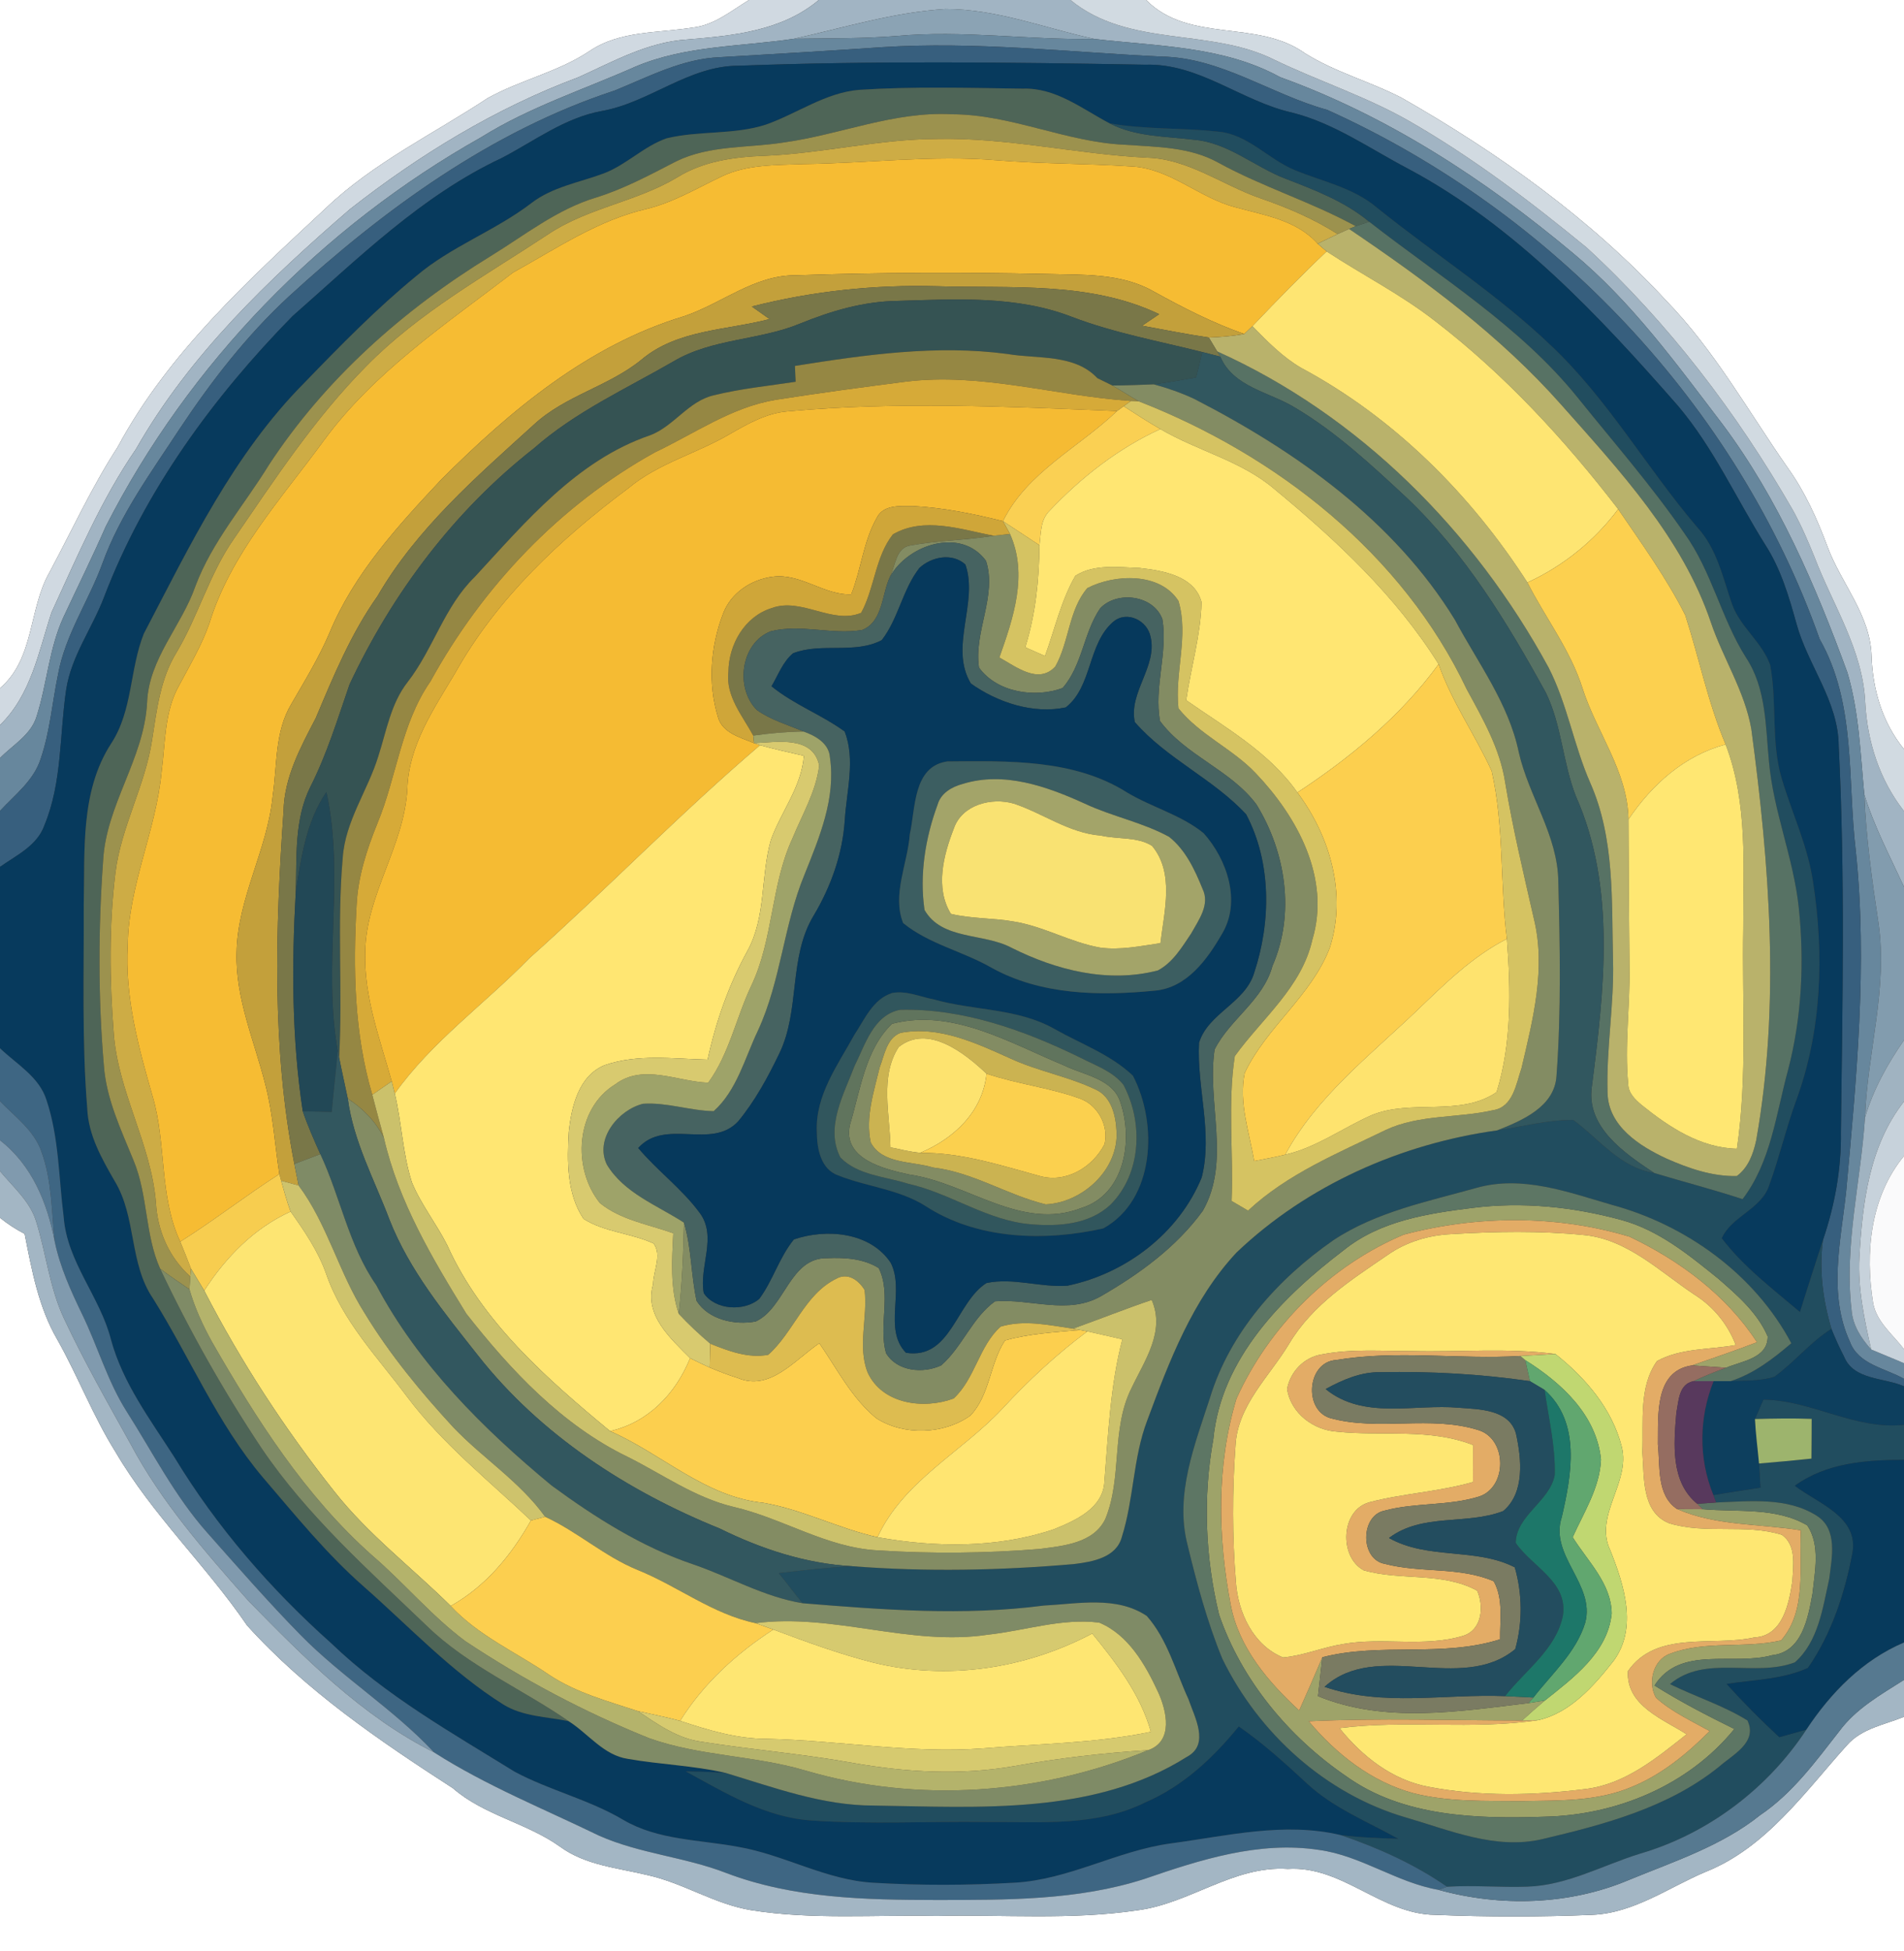 <?xml version="1.0" encoding="UTF-8" ?>
<!DOCTYPE svg PUBLIC "-//W3C//DTD SVG 1.1//EN" "http://www.w3.org/Graphics/SVG/1.1/DTD/svg11.dtd">
<svg width="244pt" height="250pt" viewBox="0 0 244 250" version="1.1" xmlns="http://www.w3.org/2000/svg">
<rect x="0" y="0" width="244" height="250" fill="#333333" stroke="none"/>
<g id="#ffffffff">
<path fill="#ffffff" opacity="1.00" d=" M 0.00 0.00 L 95.99 0.00 C 93.72 1.37 91.55 3.22 88.81 3.53 C 84.34 4.25 79.46 3.89 75.54 6.55 C 71.51 9.23 66.70 10.24 62.50 12.57 C 55.50 17.19 47.82 20.86 41.71 26.71 C 31.83 35.92 21.55 45.22 15.08 57.27 C 11.75 62.40 9.22 67.95 6.34 73.33 C 3.63 78.08 4.45 84.35 0.00 88.17 L 0.00 0.00 Z" />
<path fill="#ffffff" opacity="1.00" d=" M 146.87 0.00 L 244.00 0.00 L 244.00 95.98 C 241.23 92.57 239.99 88.38 239.84 84.04 C 239.69 78.75 235.92 74.73 234.17 69.97 C 232.86 66.47 231.32 63.03 229.13 59.98 C 224.06 52.72 219.71 44.88 213.50 38.49 C 203.77 27.98 191.98 19.58 179.58 12.51 C 175.53 10.43 171.06 9.24 167.19 6.80 C 161.07 2.44 152.43 5.58 146.87 0.00 Z" />
<path fill="#ffffff" opacity="1.00" d=" M 0.00 156.02 C 0.98 156.81 2.04 157.50 3.16 158.08 C 4.07 162.71 4.93 167.47 7.34 171.61 C 10.00 176.33 11.93 181.44 14.82 186.04 C 19.54 194.10 26.41 200.55 31.66 208.24 C 39.20 216.60 48.63 223.02 58.04 229.10 C 62.05 232.59 67.48 233.52 71.76 236.58 C 75.03 238.98 79.16 239.30 82.98 240.23 C 87.56 241.24 91.58 243.95 96.24 244.72 C 104.09 245.97 112.08 245.30 120.00 245.46 C 128.58 245.27 137.23 246.01 145.76 244.74 C 152.45 243.89 158.09 238.98 165.03 239.44 C 172.02 238.99 177.04 245.27 183.93 245.32 C 190.63 245.60 197.37 245.60 204.07 245.32 C 209.43 245.09 213.85 241.79 218.63 239.79 C 226.37 236.68 231.30 229.57 236.69 223.59 C 238.56 221.44 241.49 220.97 244.00 219.95 L 244.00 250.00 L 0.00 250.00 L 0.00 156.02 Z" />
</g>
<g id="#d0d9e1ff">
<path fill="#d0d9e1" opacity="1.00" d=" M 95.99 0.00 L 104.93 0.00 C 100.19 3.98 93.98 4.57 88.07 5.06 C 83.04 5.37 78.61 7.87 74.12 9.90 C 63.51 13.85 53.70 19.85 44.81 26.83 C 34.43 35.80 24.28 45.48 17.44 57.51 C 12.96 64.02 9.89 71.33 6.60 78.47 C 4.94 83.52 3.99 89.01 0.00 92.89 L 0.00 88.17 C 4.45 84.35 3.63 78.08 6.34 73.33 C 9.22 67.95 11.75 62.40 15.08 57.27 C 21.55 45.22 31.83 35.92 41.71 26.71 C 47.82 20.86 55.50 17.19 62.50 12.57 C 66.70 10.24 71.51 9.23 75.54 6.55 C 79.46 3.89 84.34 4.25 88.81 3.53 C 91.55 3.22 93.72 1.37 95.99 0.00 Z" />
</g>
<g id="#a1b4c3ff">
<path fill="#a1b4c3" opacity="1.00" d=" M 104.93 0.00 L 137.18 0.00 C 144.67 6.15 155.02 3.51 163.31 7.66 C 168.98 10.39 175.01 12.34 180.50 15.46 C 188.61 20.10 196.10 25.78 203.32 31.71 C 213.84 41.39 222.59 52.91 229.72 65.29 C 230.81 67.26 231.71 69.33 232.55 71.42 C 234.89 77.55 238.72 83.25 239.03 89.99 C 239.30 95.04 240.87 99.91 244.00 103.92 L 244.00 113.62 C 242.20 109.72 240.18 105.90 238.91 101.78 C 238.41 96.56 238.25 91.24 236.75 86.18 C 232.66 74.99 227.90 63.91 220.72 54.32 C 214.84 46.62 209.09 38.66 201.58 32.43 C 190.35 23.03 177.90 14.88 164.06 9.89 C 156.76 5.88 148.31 5.94 140.26 4.99 C 133.91 3.62 127.71 1.14 121.14 1.16 C 114.53 1.57 108.16 3.55 101.73 4.97 C 94.95 5.98 87.86 5.82 81.45 8.53 C 74.83 11.47 67.87 13.71 61.69 17.57 C 41.25 29.07 24.21 46.55 13.55 67.46 C 11.83 71.37 9.94 75.20 8.13 79.07 C 6.28 83.10 6.03 87.60 4.69 91.79 C 3.97 94.16 1.64 95.44 0.00 97.12 L 0.00 92.89 C 3.99 89.01 4.94 83.52 6.60 78.47 C 9.89 71.33 12.96 64.02 17.44 57.51 C 24.28 45.48 34.43 35.80 44.81 26.83 C 53.70 19.85 63.51 13.85 74.12 9.90 C 78.61 7.87 83.04 5.37 88.07 5.06 C 93.98 4.57 100.19 3.98 104.93 0.00 Z" />
</g>
<g id="#d1dae1ff">
<path fill="#d1dae1" opacity="1.00" d=" M 137.18 0.00 L 146.87 0.00 C 152.43 5.58 161.07 2.44 167.19 6.80 C 171.06 9.24 175.53 10.43 179.58 12.51 C 191.98 19.58 203.77 27.98 213.50 38.49 C 219.71 44.88 224.06 52.72 229.13 59.98 C 231.32 63.03 232.86 66.47 234.17 69.97 C 235.92 74.73 239.69 78.75 239.84 84.04 C 239.99 88.38 241.23 92.57 244.00 95.98 L 244.00 103.92 C 240.87 99.91 239.30 95.04 239.03 89.99 C 238.72 83.25 234.89 77.55 232.55 71.42 C 231.71 69.33 230.81 67.26 229.72 65.29 C 222.59 52.91 213.84 41.39 203.32 31.71 C 196.10 25.78 188.61 20.10 180.50 15.46 C 175.01 12.34 168.98 10.39 163.31 7.66 C 155.02 3.51 144.67 6.15 137.18 0.00 Z" />
</g>
<g id="#8ba3b4ff">
<path fill="#8ba3b4" opacity="1.00" d=" M 101.73 4.97 C 108.16 3.55 114.53 1.57 121.14 1.16 C 127.71 1.14 133.91 3.62 140.26 4.99 C 131.81 5.14 123.38 3.83 114.94 4.61 C 110.54 4.96 106.13 4.90 101.73 4.97 Z" />
</g>
<g id="#67879dff">
<path fill="#67879d" opacity="1.00" d=" M 114.94 4.61 C 123.38 3.83 131.81 5.14 140.26 4.99 C 148.31 5.94 156.76 5.88 164.06 9.89 C 177.90 14.88 190.35 23.03 201.58 32.43 C 209.09 38.66 214.84 46.62 220.72 54.32 C 227.90 63.91 232.66 74.99 236.75 86.18 C 238.25 91.24 238.41 96.56 238.91 101.78 C 239.14 107.32 239.91 112.80 240.73 118.27 C 241.95 126.63 239.30 134.85 239.00 143.19 C 238.46 151.40 236.32 159.57 237.28 167.83 C 237.42 169.79 238.51 171.47 239.79 172.89 C 241.19 173.49 242.60 174.04 244.00 174.65 L 244.00 176.65 C 241.60 175.29 238.15 174.82 237.07 171.91 C 234.27 165.83 235.88 159.07 236.58 152.73 C 237.90 138.20 239.35 123.56 237.82 108.98 C 236.73 99.89 237.90 90.14 233.19 81.88 C 222.60 51.95 198.94 27.06 170.07 14.07 C 162.89 12.10 156.50 7.38 148.86 7.25 C 136.90 6.68 124.95 5.28 112.97 6.05 C 106.06 6.53 99.15 6.92 92.23 7.33 C 87.42 7.53 83.13 9.83 78.77 11.60 C 62.94 16.79 49.18 26.84 37.01 37.99 C 31.59 43.00 27.06 48.86 22.99 54.99 C 19.37 60.52 15.39 65.92 13.12 72.20 C 11.37 76.99 8.36 81.32 7.44 86.40 C 6.69 90.00 6.41 93.71 5.22 97.20 C 4.34 100.00 1.91 101.82 0.00 103.89 L 0.00 97.12 C 1.64 95.44 3.97 94.16 4.69 91.79 C 6.03 87.60 6.28 83.10 8.13 79.07 C 9.94 75.20 11.83 71.37 13.55 67.46 C 24.21 46.55 41.25 29.07 61.69 17.57 C 67.87 13.71 74.83 11.47 81.45 8.53 C 87.86 5.82 94.95 5.98 101.73 4.97 C 106.13 4.90 110.54 4.96 114.94 4.61 Z" />
</g>
<g id="#375f7eff">
<path fill="#375f7e" opacity="1.00" d=" M 92.23 7.33 C 99.15 6.92 106.06 6.53 112.97 6.05 C 124.95 5.28 136.90 6.68 148.86 7.25 C 156.50 7.38 162.89 12.10 170.07 14.07 C 198.94 27.06 222.60 51.95 233.19 81.88 C 237.90 90.14 236.73 99.89 237.82 108.98 C 239.35 123.56 237.90 138.20 236.58 152.73 C 235.88 159.07 234.27 165.83 237.07 171.91 C 238.15 174.82 241.60 175.29 244.00 176.65 L 244.00 177.61 C 241.43 176.47 237.55 176.84 236.32 173.81 C 235.72 172.65 235.18 171.46 234.70 170.25 C 233.61 166.56 233.09 162.68 233.62 158.85 C 235.13 154.40 235.98 149.75 235.91 145.06 C 236.12 128.55 236.46 112.03 235.63 95.54 C 235.58 89.80 231.68 85.25 230.22 79.91 C 229.25 76.41 228.21 72.88 226.23 69.81 C 222.49 63.86 219.59 57.37 215.02 51.98 C 204.91 40.45 194.17 28.95 180.49 21.64 C 175.60 19.09 171.02 15.80 165.60 14.43 C 159.09 12.98 153.67 8.07 146.75 8.29 C 129.40 7.98 112.03 7.77 94.69 8.42 C 88.26 8.40 83.29 13.12 77.14 14.22 C 72.37 15.08 68.50 18.06 64.31 20.24 C 54.05 25.04 45.89 33.12 37.48 40.51 C 27.33 50.87 18.54 62.86 13.34 76.49 C 11.82 80.49 9.14 84.05 8.48 88.35 C 7.62 94.13 7.98 100.19 5.71 105.69 C 4.80 108.33 2.12 109.57 0.00 111.06 L 0.00 103.89 C 1.91 101.82 4.34 100.00 5.22 97.20 C 6.41 93.71 6.69 90.00 7.44 86.40 C 8.36 81.32 11.37 76.99 13.12 72.20 C 15.39 65.92 19.37 60.52 22.99 54.99 C 27.06 48.86 31.59 43.00 37.01 37.99 C 49.18 26.84 62.94 16.79 78.77 11.60 C 83.13 9.83 87.42 7.53 92.23 7.33 Z" />
</g>
<g id="#073a5dff">
<path fill="#073a5d" opacity="1.00" d=" M 94.69 8.42 C 112.03 7.77 129.40 7.98 146.75 8.29 C 153.67 8.07 159.09 12.98 165.60 14.43 C 171.02 15.80 175.60 19.09 180.49 21.64 C 194.17 28.95 204.91 40.45 215.02 51.98 C 219.59 57.37 222.49 63.86 226.23 69.81 C 228.21 72.88 229.25 76.41 230.22 79.91 C 231.68 85.25 235.58 89.80 235.63 95.54 C 236.46 112.03 236.12 128.55 235.91 145.06 C 235.98 149.75 235.13 154.40 233.62 158.85 C 232.63 161.93 231.62 165.01 230.67 168.10 C 227.17 165.13 223.44 162.32 220.64 158.64 C 221.91 155.79 225.77 154.91 226.74 151.80 C 228.03 148.26 228.87 144.58 230.16 141.04 C 233.46 132.11 233.79 122.31 232.34 112.98 C 231.67 108.39 229.65 104.19 228.34 99.79 C 226.92 95.05 227.76 90.02 226.85 85.20 C 225.82 82.28 223.03 80.36 221.97 77.43 C 220.78 74.01 220.03 70.29 217.49 67.54 C 211.02 59.96 206.04 51.13 198.75 44.26 C 191.86 37.67 183.80 32.53 176.40 26.56 C 173.38 24.02 169.44 23.26 165.89 21.78 C 162.48 20.37 159.87 17.15 156.03 16.86 C 151.43 16.35 146.76 16.61 142.19 15.80 C 138.65 13.94 135.28 11.20 131.05 11.36 C 124.07 11.26 117.07 11.06 110.11 11.51 C 105.77 11.87 102.17 14.55 98.17 15.96 C 94.05 17.30 89.61 16.71 85.43 17.72 C 82.51 18.74 80.30 21.09 77.42 22.20 C 74.26 23.39 70.79 23.93 68.06 26.05 C 63.43 29.59 57.81 31.57 53.35 35.36 C 48.24 39.55 43.61 44.28 39.02 49.03 C 29.94 58.16 24.32 69.92 18.43 81.19 C 16.61 85.74 17.02 90.99 14.27 95.22 C 10.25 101.39 10.90 108.98 10.73 116.00 C 10.77 124.67 10.48 133.36 11.18 142.01 C 11.32 145.42 13.03 148.42 14.69 151.30 C 17.51 155.92 16.53 161.86 19.62 166.37 C 24.38 173.97 27.86 182.39 33.69 189.28 C 37.84 194.12 41.86 199.10 46.67 203.31 C 52.52 208.46 57.89 214.23 64.53 218.39 C 67.04 219.93 70.07 219.93 72.87 220.51 C 75.40 222.11 77.35 224.88 80.47 225.34 C 84.63 226.07 88.87 226.19 92.99 227.14 C 91.29 227.02 89.58 226.98 87.88 226.94 C 92.93 229.69 98.07 232.83 103.95 233.23 C 111.42 233.74 118.92 233.33 126.41 233.43 C 133.23 233.38 140.47 234.06 146.78 230.91 C 151.60 228.84 155.48 225.20 158.75 221.18 C 161.90 223.36 164.73 225.93 167.52 228.52 C 170.90 231.65 175.23 233.36 179.20 235.58 C 176.74 235.50 174.28 235.42 171.84 235.11 C 164.60 233.38 157.24 235.21 150.04 236.17 C 143.18 237.10 137.01 240.81 130.05 241.20 C 124.03 241.55 117.97 241.57 111.95 241.21 C 105.88 240.88 100.52 237.63 94.60 236.61 C 89.64 235.68 84.31 235.78 79.83 233.13 C 75.45 230.54 70.43 229.38 65.96 226.99 C 57.84 221.97 49.42 217.23 42.48 210.56 C 34.68 203.61 27.78 195.65 22.35 186.70 C 19.27 181.89 15.74 177.22 14.22 171.62 C 12.82 166.12 8.58 161.68 8.16 155.90 C 7.52 150.90 7.57 145.76 5.96 140.94 C 5.03 137.96 2.13 136.34 0.00 134.30 L 0.00 111.06 C 2.12 109.57 4.80 108.33 5.71 105.69 C 7.98 100.19 7.62 94.13 8.48 88.35 C 9.14 84.05 11.82 80.49 13.34 76.49 C 18.54 62.86 27.33 50.87 37.48 40.51 C 45.89 33.12 54.05 25.04 64.31 20.24 C 68.50 18.06 72.37 15.08 77.14 14.22 C 83.29 13.12 88.26 8.40 94.69 8.42 Z" />
</g>
<g id="#4e6557ff">
<path fill="#4e6557" opacity="1.00" d=" M 98.17 15.96 C 102.17 14.55 105.77 11.87 110.11 11.51 C 117.07 11.06 124.07 11.26 131.05 11.36 C 135.28 11.20 138.65 13.94 142.19 15.80 C 145.51 17.54 149.33 17.45 152.95 17.90 C 157.36 18.24 160.75 21.37 164.75 22.90 C 168.51 24.35 172.33 25.81 175.47 28.41 C 175.04 28.55 174.17 28.84 173.74 28.98 C 168.06 25.86 161.83 23.97 156.15 20.85 C 152.46 18.79 148.15 18.83 144.05 18.54 C 136.55 18.18 129.58 14.66 122.03 14.64 C 114.62 14.22 107.68 17.25 100.45 18.25 C 95.85 18.98 90.93 18.57 86.64 20.68 C 83.30 22.40 79.99 24.19 76.38 25.31 C 71.36 26.82 67.24 30.14 62.83 32.84 C 51.70 39.66 41.67 48.57 34.48 59.53 C 31.31 64.70 27.19 69.36 25.04 75.10 C 23.27 80.21 19.08 84.36 18.85 89.99 C 18.49 97.20 13.55 103.16 13.21 110.36 C 12.59 119.05 12.57 127.81 13.31 136.50 C 13.62 140.82 15.52 144.75 17.12 148.69 C 18.97 153.13 18.56 158.15 20.52 162.54 C 24.29 170.51 28.63 178.20 33.51 185.53 C 39.35 194.17 47.22 201.14 54.70 208.31 C 59.99 213.45 66.87 216.36 72.87 220.51 C 70.07 219.93 67.04 219.93 64.53 218.39 C 57.89 214.23 52.52 208.46 46.67 203.31 C 41.86 199.10 37.84 194.12 33.69 189.28 C 27.86 182.39 24.38 173.97 19.62 166.37 C 16.53 161.86 17.51 155.92 14.69 151.30 C 13.03 148.42 11.32 145.42 11.18 142.01 C 10.48 133.36 10.77 124.67 10.73 116.00 C 10.90 108.98 10.25 101.39 14.27 95.22 C 17.02 90.99 16.61 85.74 18.43 81.19 C 24.32 69.92 29.94 58.16 39.02 49.03 C 43.61 44.28 48.24 39.55 53.35 35.36 C 57.81 31.57 63.43 29.59 68.06 26.05 C 70.79 23.93 74.26 23.39 77.42 22.20 C 80.30 21.09 82.51 18.74 85.43 17.72 C 89.61 16.71 94.05 17.30 98.17 15.96 Z" />
</g>
<g id="#9c924eff">
<path fill="#9c924e" opacity="1.00" d=" M 100.45 18.25 C 107.68 17.25 114.62 14.22 122.03 14.64 C 129.58 14.66 136.55 18.18 144.05 18.54 C 148.15 18.83 152.46 18.79 156.15 20.85 C 161.83 23.97 168.06 25.86 173.74 28.98 L 172.89 29.33 C 172.52 29.50 171.79 29.82 171.42 29.99 C 168.32 28.01 164.92 26.57 161.46 25.38 C 156.61 23.69 152.28 20.34 146.97 20.20 C 137.94 19.75 129.06 17.59 119.99 17.80 C 112.59 17.83 105.36 19.66 97.98 19.96 C 94.08 20.10 90.10 20.65 86.73 22.76 C 81.50 25.88 75.22 26.64 70.15 30.08 C 62.17 35.34 53.67 40.04 46.92 46.93 C 40.36 53.55 35.22 61.38 29.97 69.04 C 26.83 73.53 25.41 78.91 22.62 83.59 C 20.55 86.95 20.10 90.91 19.50 94.73 C 18.63 100.64 15.49 105.95 14.78 111.91 C 13.96 118.68 14.05 125.54 14.57 132.32 C 15.11 139.86 19.34 146.50 19.98 154.02 C 20.17 157.69 21.65 161.07 24.39 163.55 C 24.36 163.96 24.30 164.78 24.28 165.19 C 23.01 164.32 21.74 163.47 20.52 162.54 C 18.56 158.15 18.97 153.13 17.12 148.69 C 15.52 144.75 13.62 140.82 13.31 136.50 C 12.57 127.81 12.59 119.05 13.21 110.36 C 13.55 103.16 18.49 97.20 18.85 89.99 C 19.08 84.36 23.27 80.21 25.04 75.10 C 27.19 69.36 31.31 64.70 34.48 59.53 C 41.67 48.57 51.70 39.66 62.83 32.84 C 67.24 30.14 71.36 26.82 76.38 25.31 C 79.99 24.19 83.30 22.40 86.64 20.68 C 90.93 18.57 95.85 18.98 100.45 18.25 Z" />
</g>
<g id="#214d5fff">
<path fill="#214d5f" opacity="1.00" d=" M 142.19 15.80 C 146.76 16.61 151.43 16.35 156.03 16.86 C 159.87 17.15 162.48 20.37 165.89 21.78 C 169.44 23.26 173.38 24.02 176.40 26.56 C 183.80 32.53 191.86 37.67 198.75 44.26 C 206.04 51.13 211.02 59.96 217.49 67.54 C 220.03 70.29 220.78 74.01 221.97 77.43 C 223.03 80.36 225.82 82.28 226.85 85.20 C 227.76 90.02 226.92 95.05 228.34 99.79 C 229.65 104.19 231.67 108.39 232.34 112.98 C 233.79 122.31 233.46 132.11 230.16 141.04 C 228.87 144.58 228.03 148.26 226.74 151.80 C 225.77 154.91 221.91 155.79 220.64 158.64 C 223.44 162.32 227.17 165.13 230.67 168.10 C 231.62 165.01 232.63 161.93 233.62 158.85 C 233.09 162.68 233.61 166.56 234.70 170.25 C 231.98 171.96 229.97 174.52 227.39 176.39 C 225.57 176.96 223.64 176.87 221.77 176.95 C 224.74 176.00 227.22 174.09 229.56 172.09 C 224.87 163.26 216.07 156.91 206.49 154.34 C 200.93 152.72 195.07 150.54 189.23 152.18 C 182.99 153.93 176.39 155.24 170.89 158.88 C 163.79 163.81 157.63 170.67 155.06 179.08 C 153.11 185.10 150.54 191.46 152.17 197.87 C 153.37 202.83 154.70 207.79 156.64 212.51 C 161.31 222.07 169.87 229.85 180.17 232.85 C 185.80 234.48 191.64 237.01 197.61 235.63 C 205.57 233.75 213.78 231.60 220.28 226.36 C 222.04 224.80 225.28 223.25 223.94 220.42 C 220.82 218.48 217.28 217.38 214.01 215.76 C 218.55 211.92 224.86 214.94 230.02 212.97 C 233.03 210.32 233.59 205.98 234.42 202.26 C 234.75 199.56 235.56 195.91 232.80 194.18 C 228.98 191.77 224.21 192.34 219.92 192.49 L 219.57 191.54 C 221.58 191.21 223.59 190.90 225.61 190.59 C 225.54 189.56 225.48 188.53 225.42 187.50 C 227.66 187.32 229.90 187.10 232.14 186.87 C 232.15 185.17 232.17 183.47 232.17 181.78 C 229.74 181.69 227.32 181.73 224.90 181.80 C 225.17 181.18 225.71 179.93 225.99 179.31 C 232.20 179.40 237.70 183.21 244.00 182.54 L 244.00 187.03 C 239.14 187.04 234.08 187.40 230.01 190.35 C 232.95 192.61 238.24 194.32 237.39 198.97 C 236.42 204.13 234.70 209.37 231.69 213.69 C 228.43 215.17 224.75 215.20 221.27 215.74 C 223.41 218.11 225.67 220.38 228.02 222.56 C 229.18 222.24 230.33 221.91 231.49 221.59 C 226.54 229.14 218.87 234.94 210.19 237.48 C 205.41 238.95 200.86 241.54 195.75 241.71 C 192.32 241.83 188.88 241.51 185.44 241.72 C 181.28 238.83 176.62 236.74 171.84 235.11 C 174.28 235.42 176.74 235.50 179.20 235.58 C 175.23 233.36 170.90 231.65 167.52 228.52 C 164.73 225.93 161.90 223.36 158.75 221.18 C 155.48 225.20 151.60 228.84 146.78 230.91 C 140.47 234.06 133.23 233.38 126.41 233.43 C 118.92 233.33 111.42 233.74 103.95 233.23 C 98.07 232.83 92.93 229.69 87.88 226.94 C 89.58 226.98 91.29 227.02 92.99 227.14 C 99.20 229.01 105.39 231.33 111.98 231.32 C 125.45 231.52 140.23 232.58 152.12 225.07 C 155.07 223.49 153.09 220.00 152.30 217.68 C 150.64 214.09 149.62 210.03 146.96 207.03 C 143.09 204.42 138.10 205.48 133.74 205.70 C 123.48 207.04 113.13 206.24 102.86 205.40 C 101.80 204.14 100.84 202.81 99.79 201.54 C 102.94 201.18 106.09 200.80 109.26 200.66 C 118.71 201.39 128.21 201.20 137.65 200.38 C 139.99 200.09 143.07 199.57 143.77 196.89 C 145.31 192.04 145.19 186.80 147.01 182.01 C 149.84 174.39 152.82 166.50 158.47 160.46 C 167.54 151.83 179.52 146.53 191.86 144.82 C 195.10 144.33 198.32 143.46 201.61 143.48 C 204.95 145.94 207.60 149.59 211.99 150.28 C 215.76 151.42 219.57 152.40 223.31 153.63 C 226.94 148.88 227.59 142.81 229.11 137.21 C 230.91 130.39 231.25 123.24 230.51 116.24 C 229.84 109.91 227.26 103.95 226.70 97.59 C 226.25 93.06 226.37 88.19 223.74 84.23 C 220.56 79.20 219.36 73.17 215.85 68.32 C 211.66 62.23 206.78 56.66 202.16 50.91 C 194.77 41.76 184.63 35.56 175.47 28.41 C 172.33 25.81 168.51 24.35 164.75 22.90 C 160.75 21.37 157.36 18.24 152.95 17.90 C 149.33 17.45 145.51 17.54 142.19 15.80 Z" />
</g>
<g id="#cdac45ff">
<path fill="#cdac45" opacity="1.00" d=" M 97.98 19.96 C 105.36 19.66 112.59 17.83 119.99 17.80 C 129.06 17.59 137.94 19.75 146.97 20.20 C 152.28 20.34 156.61 23.69 161.46 25.38 C 164.92 26.57 168.32 28.01 171.42 29.99 C 170.78 30.30 169.50 30.91 168.86 31.22 C 166.14 28.17 162.02 27.58 158.30 26.55 C 153.62 25.33 149.89 21.52 144.91 21.32 C 139.18 20.94 133.43 21.00 127.71 20.53 C 119.47 19.84 111.23 20.92 102.99 21.02 C 99.46 21.17 95.75 21.04 92.48 22.61 C 89.33 24.11 86.29 25.93 82.87 26.77 C 76.63 28.20 71.28 31.86 65.76 34.91 C 57.19 41.49 47.98 47.61 41.50 56.44 C 36.07 63.88 29.57 70.92 26.82 79.89 C 25.85 82.69 24.32 85.23 22.94 87.84 C 21.05 91.20 21.20 95.16 20.71 98.87 C 20.00 106.42 16.46 113.45 16.37 121.10 C 15.99 127.71 17.74 134.15 19.55 140.44 C 21.36 146.54 20.36 153.22 23.10 159.08 C 23.57 160.23 24.04 161.38 24.48 162.55 L 24.39 163.55 C 21.65 161.07 20.17 157.69 19.98 154.02 C 19.34 146.50 15.11 139.86 14.57 132.32 C 14.05 125.54 13.96 118.68 14.78 111.91 C 15.49 105.95 18.63 100.64 19.50 94.73 C 20.10 90.91 20.55 86.95 22.62 83.59 C 25.41 78.91 26.83 73.53 29.97 69.04 C 35.22 61.38 40.36 53.55 46.92 46.93 C 53.67 40.04 62.17 35.34 70.15 30.08 C 75.22 26.64 81.50 25.88 86.73 22.76 C 90.10 20.65 94.08 20.10 97.98 19.96 Z" />
</g>
<g id="#f6bc33ff">
<path fill="#f6bc33" opacity="1.00" d=" M 102.99 21.02 C 111.23 20.92 119.47 19.84 127.71 20.53 C 133.43 21.00 139.18 20.94 144.91 21.32 C 149.89 21.52 153.62 25.33 158.30 26.55 C 162.02 27.58 166.14 28.17 168.86 31.22 C 169.15 31.47 169.72 31.96 170.01 32.21 C 166.74 35.30 163.60 38.53 160.50 41.79 C 160.24 42.04 159.71 42.54 159.45 42.79 C 155.38 41.36 151.56 39.40 147.80 37.32 C 143.61 34.94 138.65 35.23 134.02 35.10 C 123.35 34.87 112.68 34.91 102.02 35.27 C 96.69 35.21 92.51 38.88 87.68 40.51 C 75.44 44.19 65.37 52.60 56.49 61.50 C 50.97 67.39 45.36 73.51 42.23 81.07 C 40.87 84.27 39.05 87.22 37.32 90.22 C 35.20 93.75 35.53 98.01 34.95 101.94 C 34.29 108.85 30.43 115.06 30.32 122.05 C 30.15 127.92 32.61 133.38 34.01 138.97 C 34.99 142.72 35.21 146.60 35.80 150.42 C 31.48 153.18 27.44 156.35 23.10 159.08 C 20.36 153.22 21.36 146.54 19.55 140.44 C 17.74 134.15 15.99 127.71 16.37 121.10 C 16.46 113.45 20.00 106.42 20.71 98.87 C 21.20 95.16 21.05 91.20 22.94 87.84 C 24.32 85.23 25.85 82.69 26.82 79.89 C 29.57 70.92 36.07 63.88 41.50 56.44 C 47.98 47.61 57.19 41.49 65.76 34.91 C 71.28 31.86 76.63 28.20 82.87 26.77 C 86.29 25.93 89.33 24.11 92.48 22.61 C 95.75 21.04 99.46 21.17 102.99 21.02 Z" />
</g>
<g id="#577264ff">
<path fill="#577264" opacity="1.00" d=" M 173.74 28.98 C 174.17 28.84 175.04 28.55 175.47 28.41 C 184.63 35.56 194.77 41.76 202.16 50.91 C 206.78 56.66 211.66 62.23 215.85 68.32 C 219.36 73.17 220.56 79.20 223.74 84.23 C 226.37 88.19 226.25 93.06 226.70 97.59 C 227.26 103.95 229.84 109.91 230.51 116.24 C 231.25 123.24 230.91 130.39 229.11 137.21 C 227.59 142.81 226.94 148.88 223.31 153.63 C 219.57 152.40 215.76 151.42 211.99 150.28 C 208.22 147.77 203.22 144.41 204.00 139.19 C 205.57 126.91 207.14 113.70 201.96 102.03 C 200.26 97.72 200.15 92.93 198.10 88.74 C 193.17 79.76 187.75 70.87 180.26 63.76 C 175.77 59.59 171.23 55.35 165.93 52.21 C 162.65 50.21 158.06 49.61 156.38 45.69 L 155.98 45.02 C 174.21 53.22 188.95 68.06 198.45 85.52 C 200.85 90.20 201.68 95.49 203.79 100.29 C 206.95 107.42 206.52 115.38 206.71 123.00 C 206.87 128.69 205.83 134.34 206.01 140.03 C 206.11 144.28 210.10 146.83 213.56 148.43 C 216.39 149.68 219.43 150.74 222.57 150.67 C 224.05 149.60 224.69 147.80 225.06 146.09 C 228.16 128.64 226.77 110.82 224.43 93.37 C 223.58 88.54 220.82 84.36 219.26 79.76 C 215.59 68.88 207.57 60.31 200.10 51.88 C 192.25 43.00 182.66 35.94 172.89 29.33 L 173.74 28.98 Z" />
</g>
<g id="#b9b26bff">
<path fill="#b9b26b" opacity="1.00" d=" M 171.42 29.99 C 171.79 29.82 172.52 29.50 172.89 29.33 C 182.66 35.94 192.25 43.00 200.10 51.88 C 207.57 60.31 215.59 68.88 219.26 79.76 C 220.82 84.36 223.58 88.54 224.43 93.37 C 226.77 110.82 228.16 128.64 225.06 146.09 C 224.69 147.80 224.05 149.60 222.57 150.67 C 219.43 150.74 216.39 149.68 213.56 148.43 C 210.10 146.83 206.11 144.28 206.01 140.03 C 205.83 134.34 206.87 128.69 206.71 123.00 C 206.52 115.38 206.95 107.42 203.79 100.29 C 201.68 95.49 200.85 90.20 198.45 85.52 C 188.95 68.06 174.21 53.22 155.98 45.02 C 155.71 44.57 155.18 43.69 154.91 43.24 C 156.43 43.19 157.95 43.06 159.45 42.79 C 159.71 42.54 160.24 42.04 160.50 41.79 C 162.43 43.76 164.38 45.76 166.78 47.15 C 178.65 53.51 188.49 63.36 195.74 74.63 C 198.05 79.17 201.25 83.27 202.80 88.18 C 204.61 93.84 208.59 98.83 208.69 104.98 C 208.72 111.32 208.75 117.66 208.82 124.00 C 208.91 128.96 208.17 133.94 208.66 138.89 C 208.68 140.05 209.55 140.87 210.38 141.57 C 213.89 144.40 217.91 147.07 222.59 147.17 C 223.95 137.83 223.23 128.39 223.40 119.00 C 223.38 111.09 224.03 102.91 221.14 95.37 C 218.87 90.02 217.75 84.31 215.97 78.82 C 213.56 74.03 210.38 69.65 207.37 65.23 C 200.52 56.33 192.83 47.99 183.91 41.13 C 179.56 37.73 174.61 35.23 170.01 32.21 C 169.72 31.96 169.15 31.47 168.86 31.22 C 169.50 30.91 170.78 30.30 171.42 29.99 Z" />
</g>
<g id="#fee572ff">
<path fill="#fee572" opacity="1.00" d=" M 170.01 32.21 C 174.61 35.23 179.56 37.73 183.91 41.13 C 192.83 47.99 200.52 56.33 207.37 65.23 C 204.34 69.29 200.34 72.51 195.74 74.63 C 188.49 63.36 178.65 53.51 166.78 47.15 C 164.38 45.76 162.43 43.76 160.50 41.79 C 163.60 38.53 166.74 35.30 170.01 32.21 Z" />
</g>
<g id="#c3a03bff">
<path fill="#c3a03b" opacity="1.00" d=" M 87.68 40.51 C 92.51 38.88 96.69 35.21 102.02 35.27 C 112.68 34.91 123.35 34.87 134.02 35.10 C 138.65 35.23 143.61 34.94 147.80 37.32 C 151.56 39.40 155.38 41.36 159.45 42.79 C 157.95 43.06 156.43 43.19 154.91 43.24 C 152.05 42.82 149.21 42.25 146.36 41.73 C 147.09 41.24 147.82 40.75 148.55 40.25 C 139.65 36.01 129.58 36.97 120.02 36.67 C 112.05 36.46 104.08 37.30 96.35 39.27 C 97.11 39.81 97.86 40.34 98.62 40.88 C 93.11 42.32 86.81 42.22 82.24 46.05 C 78.04 49.50 72.44 50.67 68.43 54.39 C 61.09 61.06 53.42 67.68 48.38 76.37 C 44.98 81.17 42.74 86.60 40.47 91.99 C 38.52 95.73 36.43 99.57 36.34 103.90 C 35.29 118.95 34.82 134.24 37.72 149.12 C 37.86 149.81 38.13 151.19 38.27 151.88 C 37.71 151.73 36.59 151.42 36.03 151.27 L 35.80 150.42 C 35.21 146.60 34.99 142.72 34.01 138.97 C 32.61 133.38 30.15 127.92 30.32 122.05 C 30.43 115.06 34.29 108.85 34.95 101.94 C 35.53 98.01 35.20 93.75 37.32 90.22 C 39.05 87.22 40.87 84.27 42.23 81.07 C 45.36 73.51 50.97 67.39 56.49 61.50 C 65.37 52.60 75.44 44.19 87.68 40.51 Z" />
</g>
<g id="#797748ff">
<path fill="#797748" opacity="1.00" d=" M 96.35 39.27 C 104.08 37.30 112.05 36.46 120.02 36.67 C 129.58 36.97 139.65 36.01 148.55 40.25 C 147.82 40.75 147.09 41.24 146.36 41.73 C 149.21 42.25 152.05 42.82 154.91 43.24 C 155.18 43.69 155.71 44.57 155.98 45.02 L 156.38 45.69 C 155.80 45.54 154.65 45.25 154.07 45.10 C 148.48 43.70 142.78 42.66 137.37 40.60 C 130.26 37.84 122.49 38.33 115.01 38.55 C 110.71 38.61 106.56 39.82 102.60 41.43 C 97.33 43.63 91.27 43.34 86.29 46.31 C 80.21 49.82 73.73 52.76 68.42 57.44 C 58.23 65.42 50.28 75.99 44.80 87.67 C 43.27 92.09 41.91 96.58 39.79 100.77 C 37.69 104.96 38.05 109.75 37.90 114.29 C 37.38 123.65 37.39 133.09 38.80 142.37 C 39.44 144.24 40.24 146.05 41.05 147.86 C 39.94 148.28 38.83 148.70 37.72 149.12 C 34.82 134.24 35.29 118.95 36.34 103.90 C 36.43 99.57 38.52 95.73 40.47 91.99 C 42.74 86.60 44.98 81.17 48.38 76.37 C 53.42 67.68 61.09 61.06 68.43 54.39 C 72.44 50.67 78.04 49.50 82.24 46.05 C 86.81 42.22 93.11 42.32 98.62 40.88 C 97.86 40.34 97.11 39.81 96.35 39.27 Z" />
<path fill="#797748" opacity="1.00" d=" M 114.43 68.46 C 118.40 66.16 123.16 67.83 127.33 68.64 C 123.80 69.21 120.20 69.24 116.69 69.88 C 114.78 70.15 114.76 72.50 114.06 73.88 C 112.98 76.14 113.16 79.65 110.49 80.71 C 106.61 81.37 102.62 79.90 98.77 80.88 C 94.90 82.39 94.18 88.17 97.00 90.97 C 98.80 92.25 100.96 92.86 102.98 93.72 C 100.82 93.74 98.67 93.94 96.53 94.24 C 95.14 91.68 92.98 89.20 93.35 86.08 C 93.38 82.58 95.41 78.99 98.88 77.91 C 102.71 76.48 106.68 80.07 110.36 78.51 C 112.09 75.33 112.16 71.33 114.43 68.46 Z" />
</g>
<g id="#355353ff">
<path fill="#355353" opacity="1.00" d=" M 115.01 38.55 C 122.49 38.33 130.26 37.84 137.37 40.60 C 142.78 42.66 148.48 43.70 154.07 45.10 C 153.82 46.19 153.56 47.27 153.28 48.35 C 151.48 48.67 149.68 49.00 147.87 49.24 C 146.10 49.31 144.33 49.38 142.55 49.39 C 141.91 49.07 141.26 48.76 140.62 48.44 C 137.70 45.32 132.96 46.01 129.10 45.35 C 120.01 44.14 110.86 45.45 101.87 46.88 C 101.90 47.56 101.93 48.23 101.96 48.91 C 98.46 49.44 94.93 49.79 91.49 50.64 C 88.21 51.38 86.38 54.61 83.30 55.77 C 73.93 58.96 67.36 66.86 60.85 73.90 C 56.94 77.70 55.53 83.14 52.24 87.38 C 50.09 90.12 49.53 93.63 48.49 96.86 C 47.14 101.28 44.23 105.19 43.92 109.92 C 43.17 118.42 43.93 126.97 43.46 135.49 L 43.28 134.62 C 41.32 123.64 44.23 112.38 41.83 101.47 C 39.24 105.26 38.59 109.87 37.90 114.29 C 38.05 109.75 37.69 104.96 39.79 100.77 C 41.91 96.58 43.27 92.09 44.80 87.67 C 50.28 75.99 58.23 65.42 68.42 57.44 C 73.73 52.76 80.21 49.82 86.29 46.31 C 91.27 43.34 97.33 43.63 102.60 41.43 C 106.56 39.82 110.71 38.61 115.01 38.55 Z" />
</g>
<g id="#958743ff">
<path fill="#958743" opacity="1.00" d=" M 101.87 46.88 C 110.86 45.45 120.01 44.14 129.10 45.35 C 132.96 46.01 137.70 45.32 140.62 48.44 C 141.26 48.76 141.91 49.07 142.55 49.39 C 143.69 50.04 144.79 50.75 145.93 51.41 L 144.94 51.37 C 135.30 50.73 125.78 47.69 116.05 48.90 C 110.48 49.61 104.91 50.36 99.37 51.23 C 93.74 52.17 88.99 55.55 83.93 57.95 C 71.76 64.69 61.84 75.14 55.16 87.30 C 51.37 92.75 50.85 99.52 48.35 105.52 C 47.00 108.86 45.87 112.33 45.70 115.96 C 45.23 124.09 45.39 132.39 47.71 140.26 C 48.19 142.10 48.68 143.95 49.20 145.79 C 48.16 143.70 46.52 142.00 44.57 140.76 C 44.21 139.00 43.80 137.25 43.46 135.49 C 43.93 126.97 43.17 118.42 43.92 109.92 C 44.23 105.19 47.14 101.28 48.49 96.86 C 49.53 93.63 50.09 90.12 52.24 87.38 C 55.53 83.14 56.94 77.70 60.85 73.90 C 67.36 66.86 73.93 58.96 83.30 55.77 C 86.38 54.61 88.21 51.38 91.49 50.64 C 94.93 49.79 98.46 49.44 101.96 48.91 C 101.93 48.23 101.90 47.56 101.87 46.88 Z" />
</g>
<g id="#31575fff">
<path fill="#31575f" opacity="1.00" d=" M 154.07 45.10 C 154.65 45.25 155.80 45.54 156.38 45.69 C 158.06 49.61 162.65 50.21 165.93 52.21 C 171.23 55.35 175.77 59.59 180.26 63.76 C 187.75 70.87 193.17 79.76 198.10 88.74 C 200.15 92.93 200.26 97.72 201.96 102.03 C 207.14 113.70 205.57 126.91 204.00 139.19 C 203.22 144.41 208.22 147.77 211.99 150.28 C 207.60 149.59 204.95 145.94 201.61 143.48 C 198.32 143.46 195.10 144.33 191.86 144.82 C 195.06 143.56 199.25 141.80 199.47 137.80 C 200.08 129.54 199.91 121.22 199.70 112.95 C 199.64 107.01 195.92 102.05 194.64 96.40 C 193.34 90.12 189.41 84.95 186.45 79.41 C 178.66 66.70 166.08 57.80 153.03 51.10 C 151.37 50.32 149.63 49.72 147.87 49.24 C 149.68 49.00 151.48 48.67 153.28 48.35 C 153.56 47.27 153.82 46.19 154.07 45.10 Z" />
</g>
<g id="#d6aa38ff">
<path fill="#d6aa38" opacity="1.00" d=" M 99.37 51.23 C 104.91 50.36 110.48 49.61 116.05 48.90 C 125.78 47.69 135.30 50.73 144.94 51.37 L 144.00 52.04 L 143.15 52.66 C 129.07 52.09 114.93 51.41 100.86 52.71 C 98.21 52.94 95.86 54.28 93.60 55.57 C 89.35 58.09 84.39 59.32 80.55 62.53 C 71.81 69.04 63.64 76.69 58.28 86.31 C 55.54 90.90 52.37 95.52 52.20 101.07 C 51.80 108.41 46.89 114.62 46.80 121.99 C 46.63 127.71 48.69 133.12 50.20 138.53 C 49.58 138.96 48.34 139.83 47.71 140.26 C 45.39 132.39 45.23 124.09 45.70 115.96 C 45.87 112.33 47.00 108.86 48.35 105.52 C 50.85 99.52 51.37 92.75 55.16 87.30 C 61.84 75.14 71.76 64.69 83.93 57.95 C 88.99 55.55 93.74 52.17 99.37 51.23 Z" />
</g>
<g id="#838c63ff">
<path fill="#838c63" opacity="1.00" d=" M 142.55 49.39 C 144.33 49.38 146.10 49.31 147.87 49.24 C 149.63 49.72 151.37 50.32 153.03 51.10 C 166.08 57.80 178.66 66.70 186.45 79.41 C 189.41 84.95 193.34 90.12 194.64 96.40 C 195.92 102.05 199.64 107.01 199.70 112.95 C 199.91 121.22 200.08 129.54 199.47 137.80 C 199.25 141.80 195.06 143.56 191.86 144.82 C 179.52 146.53 167.54 151.83 158.47 160.46 C 152.82 166.50 149.84 174.39 147.01 182.01 C 145.19 186.80 145.31 192.04 143.77 196.89 C 143.07 199.57 139.99 200.09 137.65 200.38 C 128.21 201.20 118.71 201.39 109.26 200.66 C 103.29 200.34 97.57 198.46 92.24 195.83 C 80.39 191.04 69.26 183.82 61.29 173.70 C 56.99 168.25 52.47 162.78 49.91 156.25 C 47.98 151.14 45.30 146.25 44.57 140.76 C 46.52 142.00 48.16 143.70 49.20 145.79 C 51.07 153.96 55.40 161.23 59.75 168.29 C 65.44 175.54 72.00 182.56 80.42 186.64 C 84.89 188.87 89.04 191.87 93.98 193.05 C 100.30 194.50 105.95 198.31 112.54 198.63 C 119.41 199.07 126.33 199.00 133.19 198.45 C 136.23 198.05 140.14 197.74 141.65 194.60 C 143.85 189.26 142.37 183.07 145.00 177.85 C 146.67 174.31 149.36 170.60 147.59 166.54 C 144.20 167.69 140.88 169.02 137.51 170.22 C 134.45 169.78 131.26 169.05 128.23 169.96 C 125.46 172.45 124.96 176.63 122.21 179.17 C 118.39 180.59 113.07 179.92 111.19 175.84 C 109.86 172.47 111.22 168.77 110.80 165.27 C 110.03 164.00 108.64 162.99 107.16 163.83 C 103.09 165.83 101.72 170.67 98.45 173.57 C 95.89 174.06 93.35 173.08 91.02 172.15 C 89.60 170.94 88.24 169.68 86.98 168.32 C 87.42 164.44 87.56 160.54 87.65 156.64 C 88.63 159.90 88.54 163.35 89.27 166.66 C 90.79 169.08 94.18 169.81 96.85 169.30 C 100.63 167.54 101.18 161.10 106.02 161.19 C 108.26 161.09 110.66 161.24 112.61 162.46 C 114.28 165.84 112.54 169.81 113.55 173.36 C 114.96 175.72 118.32 176.01 120.62 174.92 C 123.33 172.55 124.57 168.84 127.51 166.72 C 132.02 166.35 136.86 168.48 141.07 166.07 C 145.99 163.24 150.78 159.76 154.14 155.12 C 157.76 148.76 154.64 141.28 155.65 134.46 C 157.61 130.57 161.87 128.16 163.06 123.77 C 166.00 117.04 164.78 109.18 161.01 103.06 C 157.70 98.62 151.95 96.83 148.66 92.38 C 147.86 88.04 149.68 83.67 148.96 79.33 C 147.83 76.23 143.13 75.64 140.98 77.95 C 138.85 81.09 138.70 85.27 136.17 88.15 C 132.64 89.46 127.77 88.73 125.46 85.53 C 124.77 80.94 127.80 76.33 126.36 71.86 C 123.21 67.52 116.38 69.71 114.06 73.88 C 114.76 72.50 114.78 70.15 116.69 69.88 C 120.20 69.24 123.80 69.21 127.33 68.64 C 127.85 68.58 128.91 68.47 129.43 68.41 C 131.77 73.62 129.85 79.21 128.07 84.24 C 130.18 85.39 133.08 87.74 135.24 85.39 C 137.03 82.23 136.94 78.13 139.35 75.34 C 142.85 73.54 148.65 73.29 151.02 76.99 C 152.37 81.47 150.52 86.17 151.02 90.75 C 153.74 94.16 157.96 95.92 160.94 99.08 C 166.25 104.65 170.55 112.51 168.18 120.39 C 166.81 126.50 161.72 130.48 158.24 135.31 C 157.30 141.43 158.09 147.68 157.83 153.86 C 158.36 154.17 159.41 154.79 159.94 155.10 C 165.00 150.38 171.46 147.74 177.60 144.76 C 181.92 142.75 186.82 143.27 191.36 142.23 C 193.92 141.84 194.30 138.82 194.99 136.82 C 196.45 130.59 198.14 124.06 196.56 117.67 C 195.24 111.88 193.86 106.11 192.89 100.25 C 192.23 95.91 190.02 92.09 187.96 88.30 C 179.72 70.91 163.59 58.30 145.93 51.41 C 144.79 50.75 143.69 50.04 142.55 49.39 Z" />
<path fill="#838c63" opacity="1.00" d=" M 114.32 131.16 C 122.08 129.14 129.46 133.65 136.42 136.52 C 138.96 137.77 142.72 138.20 143.62 141.35 C 145.23 146.18 144.09 153.04 138.60 154.76 C 130.90 157.76 123.99 151.55 116.58 150.49 C 113.36 149.80 107.92 148.51 108.92 144.10 C 110.25 139.71 110.88 134.43 114.32 131.16 M 115.39 132.33 C 113.63 133.00 113.34 135.18 112.74 136.73 C 111.99 139.85 110.88 143.15 111.59 146.38 C 113.08 149.17 116.93 148.75 119.58 149.58 C 124.70 150.18 129.08 153.11 134.01 154.30 C 138.70 154.08 143.32 149.90 143.09 145.00 C 143.00 142.96 142.45 140.49 140.38 139.57 C 136.85 137.89 132.93 137.22 129.38 135.56 C 125.02 133.60 120.30 131.39 115.39 132.33 Z" />
</g>
<g id="#f5bb33ff">
<path fill="#f5bb33" opacity="1.00" d=" M 100.86 52.71 C 114.93 51.41 129.07 52.09 143.15 52.66 C 138.26 57.33 131.63 60.48 128.53 66.77 C 124.74 65.82 120.88 65.04 116.97 64.83 C 115.34 64.84 113.18 64.63 112.34 66.38 C 110.63 69.40 110.36 72.95 109.09 76.14 C 105.71 76.31 102.62 73.44 99.10 73.88 C 96.31 74.20 93.64 75.96 92.65 78.66 C 91.06 82.81 90.69 87.56 92.00 91.83 C 92.55 93.92 94.90 94.47 96.63 95.21 L 97.40 95.47 C 87.17 104.19 77.82 113.86 67.80 122.80 C 62.11 128.63 55.35 133.42 50.59 140.10 C 50.49 139.71 50.30 138.92 50.20 138.53 C 48.69 133.12 46.63 127.71 46.80 121.99 C 46.89 114.62 51.80 108.41 52.20 101.07 C 52.37 95.52 55.54 90.90 58.28 86.31 C 63.64 76.69 71.81 69.04 80.55 62.53 C 84.39 59.32 89.35 58.09 93.60 55.57 C 95.86 54.28 98.21 52.94 100.86 52.71 Z" />
</g>
<g id="#d5c362ff">
<path fill="#d5c362" opacity="1.00" d=" M 144.94 51.37 L 145.93 51.41 C 163.59 58.30 179.72 70.91 187.96 88.30 C 190.02 92.09 192.23 95.91 192.89 100.25 C 193.86 106.11 195.24 111.88 196.56 117.67 C 198.14 124.06 196.45 130.59 194.99 136.82 C 194.30 138.82 193.92 141.84 191.36 142.23 C 186.82 143.27 181.92 142.75 177.60 144.76 C 171.46 147.74 165.00 150.38 159.94 155.10 C 159.41 154.79 158.36 154.17 157.83 153.86 C 158.09 147.68 157.30 141.43 158.24 135.31 C 161.72 130.48 166.81 126.50 168.18 120.39 C 170.55 112.51 166.25 104.65 160.94 99.08 C 157.96 95.92 153.74 94.16 151.02 90.75 C 150.52 86.17 152.37 81.47 151.02 76.99 C 148.65 73.29 142.85 73.54 139.35 75.34 C 136.94 78.13 137.03 82.23 135.24 85.39 C 133.08 87.74 130.18 85.39 128.07 84.24 C 129.85 79.21 131.77 73.62 129.43 68.41 C 129.21 68.00 128.76 67.18 128.53 66.77 C 130.09 67.79 131.65 68.82 133.21 69.85 C 133.17 74.27 132.71 78.69 131.39 82.93 C 132.23 83.30 133.07 83.67 133.92 84.05 C 135.17 80.61 135.97 76.96 137.81 73.77 C 140.20 72.23 143.33 72.68 146.04 72.77 C 149.01 73.10 153.09 73.77 153.98 77.15 C 153.87 81.40 152.62 85.52 152.01 89.71 C 157.06 93.24 162.64 96.37 166.26 101.53 C 170.46 107.13 172.62 114.59 170.41 121.43 C 168.06 127.58 162.30 131.58 159.51 137.46 C 158.73 141.24 160.09 145.04 160.73 148.75 C 162.06 148.49 163.38 148.25 164.70 147.93 C 168.71 147.02 172.04 144.52 175.75 142.88 C 180.85 140.76 187.11 143.13 191.79 139.92 C 193.75 133.61 193.61 126.81 193.11 120.28 C 192.22 113.14 192.77 105.82 191.16 98.78 C 189.05 94.14 186.05 89.94 184.36 85.09 C 178.89 76.34 171.23 69.19 163.32 62.66 C 159.06 59.02 153.46 57.77 148.70 54.97 C 147.10 54.05 145.55 53.04 144.00 52.04 L 144.94 51.37 Z" />
</g>
<g id="#fad053ff">
<path fill="#fad053" opacity="1.00" d=" M 143.15 52.66 L 144.00 52.04 C 145.55 53.04 147.10 54.05 148.70 54.97 C 143.31 57.43 138.55 61.16 134.49 65.45 C 133.31 66.60 133.40 68.34 133.21 69.85 C 131.65 68.82 130.09 67.79 128.53 66.77 C 131.63 60.48 138.26 57.33 143.15 52.66 Z" />
</g>
<g id="#ffe672ff">
<path fill="#ffe672" opacity="1.00" d=" M 134.49 65.45 C 138.55 61.16 143.31 57.43 148.70 54.97 C 153.46 57.77 159.06 59.02 163.32 62.66 C 171.23 69.19 178.89 76.34 184.36 85.09 C 179.55 91.70 173.07 97.06 166.26 101.53 C 162.64 96.37 157.06 93.24 152.01 89.71 C 152.62 85.52 153.87 81.40 153.98 77.15 C 153.09 73.77 149.01 73.10 146.04 72.77 C 143.33 72.68 140.20 72.23 137.81 73.77 C 135.97 76.96 135.17 80.61 133.92 84.05 C 133.07 83.67 132.23 83.30 131.39 82.93 C 132.71 78.69 133.17 74.27 133.21 69.85 C 133.40 68.34 133.31 66.60 134.49 65.45 Z" />
<path fill="#ffe672" opacity="1.00" d=" M 67.80 122.80 C 77.82 113.86 87.17 104.19 97.40 95.47 C 99.26 95.99 101.14 96.39 103.02 96.83 C 102.72 100.81 100.10 103.98 98.79 107.62 C 97.46 112.29 98.19 117.47 95.78 121.84 C 93.38 126.20 91.74 130.90 90.68 135.76 C 86.30 135.66 81.73 135.00 77.50 136.46 C 74.15 137.82 73.23 141.79 72.89 145.02 C 72.67 148.76 72.62 152.92 74.78 156.15 C 77.49 157.87 80.87 157.97 83.76 159.31 C 84.88 160.80 83.70 162.85 83.70 164.54 C 82.52 168.47 85.96 171.51 88.44 174.00 C 86.59 178.55 83.08 182.24 78.18 183.35 C 70.07 176.64 61.74 169.35 57.33 159.57 C 55.95 156.80 53.96 154.35 52.78 151.47 C 51.60 147.78 51.48 143.86 50.59 140.10 C 55.35 133.42 62.11 128.63 67.80 122.80 Z" />
</g>
<g id="#cfa639ff">
<path fill="#cfa639" opacity="1.00" d=" M 112.34 66.38 C 113.18 64.63 115.34 64.84 116.97 64.83 C 120.88 65.04 124.74 65.82 128.53 66.77 C 128.76 67.18 129.21 68.00 129.43 68.41 C 128.91 68.47 127.85 68.58 127.33 68.64 C 123.16 67.83 118.40 66.16 114.43 68.46 C 112.16 71.33 112.09 75.33 110.36 78.51 C 106.68 80.07 102.71 76.48 98.88 77.91 C 95.41 78.99 93.38 82.58 93.35 86.08 C 92.98 89.20 95.14 91.68 96.53 94.24 L 96.63 95.21 C 94.90 94.47 92.55 93.92 92.00 91.83 C 90.69 87.56 91.06 82.81 92.65 78.66 C 93.64 75.96 96.31 74.20 99.10 73.88 C 102.62 73.44 105.71 76.31 109.09 76.14 C 110.36 72.95 110.63 69.40 112.34 66.38 Z" />
</g>
<g id="#fcd04fff">
<path fill="#fcd04f" opacity="1.00" d=" M 207.37 65.23 C 210.38 69.65 213.56 74.03 215.97 78.82 C 217.75 84.31 218.87 90.02 221.14 95.37 C 215.83 96.80 211.70 100.51 208.69 104.98 C 208.59 98.83 204.61 93.84 202.80 88.18 C 201.25 83.27 198.05 79.17 195.74 74.63 C 200.34 72.51 204.34 69.29 207.37 65.23 Z" />
</g>
<g id="#466361ff">
<path fill="#466361" opacity="1.00" d=" M 114.06 73.88 C 116.38 69.71 123.21 67.52 126.36 71.86 C 127.80 76.33 124.77 80.94 125.46 85.53 C 127.77 88.73 132.64 89.46 136.17 88.15 C 138.70 85.27 138.85 81.09 140.98 77.95 C 143.13 75.64 147.83 76.23 148.96 79.33 C 149.68 83.67 147.86 88.04 148.66 92.38 C 151.95 96.83 157.70 98.62 161.01 103.06 C 164.78 109.18 166.00 117.04 163.06 123.77 C 161.87 128.16 157.61 130.57 155.65 134.46 C 154.64 141.28 157.76 148.76 154.14 155.12 C 150.78 159.76 145.99 163.24 141.07 166.07 C 136.86 168.48 132.02 166.35 127.51 166.72 C 124.57 168.84 123.33 172.55 120.62 174.92 C 118.32 176.01 114.96 175.72 113.55 173.36 C 112.54 169.81 114.28 165.84 112.61 162.46 C 110.66 161.24 108.26 161.09 106.02 161.19 C 101.18 161.10 100.63 167.54 96.85 169.30 C 94.18 169.81 90.79 169.08 89.27 166.66 C 88.54 163.35 88.63 159.90 87.65 156.64 C 84.22 154.41 79.99 152.87 77.78 149.22 C 76.16 145.93 79.25 142.19 82.41 141.41 C 85.46 141.21 88.42 142.30 91.46 142.36 C 94.44 139.69 95.45 135.55 97.13 132.04 C 100.08 125.67 100.42 118.51 103.10 112.05 C 105.00 107.30 107.13 102.28 106.36 97.04 C 106.24 95.22 104.50 94.26 102.98 93.72 C 100.96 92.86 98.80 92.25 97.00 90.97 C 94.18 88.17 94.90 82.39 98.77 80.88 C 102.62 79.90 106.61 81.37 110.49 80.71 C 113.16 79.65 112.98 76.14 114.06 73.88 M 117.83 72.76 C 115.66 75.53 115.15 79.23 113.00 82.01 C 109.52 83.84 105.24 82.29 101.64 83.69 C 100.32 84.78 99.73 86.48 98.87 87.92 C 101.74 90.27 105.28 91.55 108.25 93.72 C 109.64 97.32 108.49 101.34 108.26 105.07 C 107.97 109.44 106.49 113.58 104.26 117.32 C 101.02 122.70 102.57 129.40 99.87 134.97 C 98.40 138.02 96.77 141.03 94.61 143.65 C 91.21 147.36 85.26 143.21 81.79 147.08 C 84.24 149.99 87.37 152.28 89.64 155.35 C 91.97 158.43 89.55 162.27 90.19 165.67 C 91.65 167.85 95.37 168.05 97.30 166.41 C 99.06 164.04 99.86 161.08 101.74 158.79 C 105.87 157.37 111.53 157.83 114.15 161.79 C 115.97 165.35 113.16 170.29 116.10 173.31 C 121.86 174.22 122.51 166.86 126.41 164.38 C 129.84 163.65 133.33 164.97 136.79 164.72 C 144.28 163.17 151.08 157.99 154.00 150.85 C 155.45 145.13 153.35 139.34 153.66 133.59 C 154.81 129.81 159.57 128.49 160.72 124.64 C 162.89 118.12 162.95 110.49 159.70 104.34 C 155.49 99.78 149.51 97.22 145.43 92.51 C 144.60 88.74 148.34 85.37 147.45 81.60 C 147.05 79.50 144.44 78.19 142.69 79.64 C 139.36 82.47 140.01 87.96 136.58 90.63 C 132.43 91.52 127.81 89.99 124.42 87.57 C 121.60 82.91 125.42 77.22 123.72 72.33 C 122.05 70.79 119.37 71.32 117.83 72.76 Z" />
</g>
<g id="#06395cff">
<path fill="#06395c" opacity="1.00" d=" M 117.83 72.76 C 119.37 71.32 122.05 70.79 123.72 72.33 C 125.42 77.22 121.60 82.91 124.42 87.57 C 127.81 89.99 132.43 91.52 136.58 90.63 C 140.01 87.96 139.36 82.47 142.69 79.64 C 144.44 78.19 147.05 79.50 147.45 81.60 C 148.34 85.37 144.60 88.74 145.43 92.51 C 149.51 97.22 155.49 99.78 159.70 104.34 C 162.95 110.49 162.89 118.12 160.72 124.64 C 159.57 128.49 154.81 129.81 153.66 133.59 C 153.35 139.34 155.45 145.13 154.00 150.85 C 151.08 157.99 144.28 163.17 136.79 164.72 C 133.33 164.97 129.84 163.65 126.41 164.38 C 122.51 166.86 121.86 174.22 116.10 173.31 C 113.16 170.29 115.97 165.35 114.15 161.79 C 111.53 157.83 105.87 157.37 101.74 158.79 C 99.86 161.08 99.06 164.04 97.30 166.41 C 95.37 168.05 91.65 167.85 90.19 165.67 C 89.55 162.27 91.97 158.43 89.64 155.35 C 87.37 152.28 84.24 149.99 81.79 147.08 C 85.26 143.21 91.21 147.36 94.61 143.65 C 96.77 141.03 98.40 138.02 99.87 134.97 C 102.57 129.40 101.02 122.70 104.26 117.32 C 106.49 113.58 107.97 109.44 108.26 105.07 C 108.49 101.34 109.64 97.32 108.25 93.72 C 105.28 91.55 101.74 90.27 98.87 87.92 C 99.73 86.48 100.32 84.78 101.64 83.69 C 105.24 82.29 109.52 83.84 113.00 82.01 C 115.15 79.23 115.66 75.53 117.83 72.76 M 121.40 97.55 C 116.98 98.19 117.34 103.58 116.59 106.89 C 116.32 110.63 114.29 114.63 115.74 118.26 C 119.03 120.94 123.35 121.86 127.01 123.95 C 133.35 127.50 140.94 127.61 147.99 126.92 C 152.10 126.56 154.72 122.91 156.61 119.63 C 159.09 115.49 157.25 110.10 154.25 106.75 C 151.35 104.39 147.63 103.44 144.45 101.54 C 137.64 97.22 129.15 97.49 121.40 97.55 M 114.33 127.22 C 111.87 127.99 110.80 130.60 109.49 132.58 C 107.35 136.46 104.46 140.36 104.68 145.01 C 104.69 147.11 105.15 149.79 107.42 150.59 C 111.07 152.04 115.15 152.35 118.54 154.47 C 125.20 158.83 133.84 159.07 141.38 157.38 C 148.01 153.73 148.40 143.95 145.18 137.81 C 142.35 135.11 138.53 133.75 135.16 131.84 C 130.44 129.15 124.84 129.50 119.74 128.06 C 117.96 127.72 116.16 126.88 114.33 127.22 Z" />
</g>
<g id="#fccf4eff">
<path fill="#fccf4e" opacity="1.00" d=" M 184.36 85.09 C 186.05 89.94 189.05 94.14 191.16 98.78 C 192.77 105.82 192.22 113.14 193.11 120.28 C 188.65 122.56 185.10 126.10 181.53 129.52 C 175.53 135.24 168.70 140.52 164.70 147.93 C 163.38 148.25 162.06 148.49 160.73 148.75 C 160.09 145.04 158.73 141.24 159.51 137.46 C 162.30 131.58 168.06 127.58 170.41 121.43 C 172.62 114.59 170.46 107.13 166.26 101.53 C 173.07 97.06 179.55 91.70 184.36 85.09 Z" />
<path fill="#fccf4e" opacity="1.00" d=" M 128.79 171.73 C 131.91 170.85 135.18 170.68 138.39 170.39 L 139.34 170.57 C 135.40 173.51 131.79 176.86 128.46 180.47 C 123.22 186.07 115.79 189.71 112.45 196.94 C 107.46 195.83 102.86 193.40 97.81 192.53 C 90.34 191.77 84.82 186.25 78.18 183.35 C 83.08 182.24 86.59 178.55 88.44 174.00 C 89.27 174.42 90.10 174.82 90.95 175.20 C 92.13 175.70 93.32 176.16 94.55 176.54 C 98.68 178.30 101.91 174.16 105.00 172.09 C 107.28 175.39 109.15 179.12 112.30 181.70 C 115.85 183.96 120.93 183.79 124.35 181.36 C 126.86 178.74 126.83 174.71 128.79 171.73 Z" />
</g>
<g id="#9ea369ff">
<path fill="#9ea369" opacity="1.00" d=" M 96.53 94.24 C 98.67 93.94 100.82 93.74 102.98 93.72 C 104.50 94.26 106.24 95.22 106.36 97.04 C 107.13 102.28 105.00 107.30 103.10 112.05 C 100.42 118.51 100.08 125.67 97.13 132.04 C 95.45 135.55 94.44 139.69 91.46 142.36 C 88.42 142.30 85.46 141.21 82.41 141.41 C 79.25 142.19 76.16 145.93 77.78 149.22 C 79.99 152.87 84.22 154.41 87.65 156.64 C 87.56 160.54 87.42 164.44 86.98 168.32 C 85.86 164.99 86.11 161.45 86.28 158.00 C 83.12 156.86 79.55 156.31 76.88 154.13 C 73.30 149.68 73.74 142.04 78.86 138.91 C 82.44 136.23 86.82 138.58 90.76 138.71 C 93.46 135.01 94.34 130.36 96.29 126.26 C 99.12 120.29 98.78 113.40 101.55 107.42 C 102.81 104.35 104.58 101.41 104.98 98.07 C 104.17 94.18 99.52 95.10 96.63 95.21 L 96.53 94.24 Z" />
<path fill="#9ea369" opacity="1.00" d=" M 188.71 154.75 C 195.09 153.94 201.60 154.61 207.79 156.30 C 212.55 157.59 216.44 160.78 220.20 163.82 C 222.64 165.94 225.22 168.17 226.53 171.21 C 226.57 174.03 223.19 174.38 221.20 175.23 C 219.74 175.13 218.29 175.03 216.84 174.93 C 219.62 173.97 222.40 173.02 225.16 171.96 C 221.25 165.94 215.25 161.49 208.83 158.44 C 199.51 155.63 189.27 155.69 179.88 158.18 C 170.48 162.14 162.66 169.89 158.46 179.18 C 155.87 187.71 156.06 196.93 157.72 205.62 C 158.76 211.09 162.51 215.47 166.49 219.14 C 167.51 216.88 168.49 214.60 169.46 212.32 C 169.28 213.98 169.09 215.63 168.90 217.30 C 177.45 220.82 186.99 219.26 195.89 218.19 C 196.41 218.11 197.46 217.94 197.98 217.86 C 196.99 218.69 196.03 219.55 195.08 220.42 C 185.96 220.42 176.84 220.09 167.72 220.52 C 171.23 224.71 175.73 228.26 181.07 229.72 C 185.62 230.89 190.36 230.70 195.02 230.75 C 199.75 230.66 204.69 230.82 209.14 228.92 C 212.97 227.35 216.20 224.68 219.10 221.78 C 216.75 220.46 214.24 219.33 212.22 217.51 C 211.12 215.62 211.83 212.64 214.01 211.87 C 218.55 210.13 223.57 211.24 228.25 210.16 C 231.58 206.32 230.53 200.74 230.78 196.06 C 225.49 195.20 219.91 195.51 214.92 193.33 C 215.74 193.33 217.38 193.34 218.20 193.35 C 222.66 193.75 227.62 193.07 231.61 195.43 C 233.30 197.99 232.57 201.34 232.27 204.20 C 231.70 207.29 230.94 211.66 227.09 212.06 C 222.09 213.45 215.32 210.75 212.03 215.94 C 215.32 218.01 218.77 219.79 222.26 221.51 C 216.37 228.75 207.17 232.55 197.95 232.75 C 189.31 233.04 179.78 232.80 172.48 227.54 C 165.18 222.55 159.09 215.24 156.22 206.84 C 154.45 199.50 154.14 191.81 155.49 184.37 C 156.48 174.04 164.35 166.13 172.21 160.16 C 176.87 156.40 182.95 155.46 188.71 154.75 Z" />
</g>
<g id="#d8ca6fff">
<path fill="#d8ca6f" opacity="1.00" d=" M 96.63 95.21 C 99.52 95.10 104.17 94.18 104.98 98.07 C 104.58 101.41 102.81 104.35 101.55 107.42 C 98.78 113.40 99.12 120.29 96.29 126.26 C 94.34 130.36 93.46 135.01 90.76 138.71 C 86.82 138.58 82.44 136.23 78.86 138.91 C 73.74 142.04 73.30 149.68 76.88 154.13 C 79.55 156.31 83.12 156.86 86.28 158.00 C 86.11 161.45 85.86 164.99 86.98 168.32 C 88.24 169.68 89.60 170.94 91.02 172.15 C 91.00 172.91 90.96 174.44 90.95 175.20 C 90.10 174.82 89.27 174.42 88.44 174.00 C 85.96 171.51 82.52 168.47 83.70 164.54 C 83.70 162.85 84.88 160.80 83.76 159.31 C 80.87 157.97 77.49 157.87 74.78 156.15 C 72.62 152.92 72.67 148.76 72.89 145.02 C 73.23 141.79 74.15 137.82 77.50 136.46 C 81.73 135.00 86.30 135.66 90.68 135.76 C 91.74 130.90 93.38 126.20 95.78 121.84 C 98.19 117.47 97.46 112.29 98.79 107.62 C 100.10 103.98 102.72 100.81 103.02 96.83 C 101.14 96.39 99.26 95.99 97.40 95.47 L 96.63 95.21 Z" />
</g>
<g id="#ffe772ff">
<path fill="#ffe772" opacity="1.00" d=" M 208.69 104.98 C 211.70 100.51 215.83 96.80 221.14 95.37 C 224.03 102.91 223.38 111.09 223.40 119.00 C 223.23 128.39 223.95 137.83 222.59 147.17 C 217.91 147.07 213.89 144.40 210.38 141.57 C 209.55 140.87 208.68 140.05 208.66 138.89 C 208.17 133.94 208.91 128.96 208.82 124.00 C 208.75 117.66 208.72 111.32 208.69 104.98 Z" />
</g>
<g id="#3c5e61ff">
<path fill="#3c5e61" opacity="1.00" d=" M 121.40 97.55 C 129.15 97.49 137.64 97.22 144.45 101.54 C 147.63 103.44 151.35 104.39 154.25 106.75 C 157.25 110.10 159.09 115.49 156.61 119.63 C 154.72 122.91 152.10 126.56 147.99 126.92 C 140.94 127.61 133.35 127.50 127.01 123.95 C 123.35 121.86 119.03 120.94 115.74 118.26 C 114.29 114.63 116.32 110.63 116.59 106.89 C 117.34 103.58 116.98 98.19 121.40 97.55 M 123.35 100.44 C 121.96 100.81 120.56 101.63 120.15 103.10 C 118.58 107.36 117.82 112.06 118.48 116.58 C 120.69 120.46 126.05 119.52 129.60 121.41 C 135.36 124.30 141.99 125.99 148.38 124.33 C 150.30 123.32 151.46 121.36 152.64 119.61 C 153.59 117.89 155.11 115.90 154.10 113.86 C 153.12 111.43 151.92 108.87 149.82 107.21 C 146.42 105.35 142.53 104.61 139.02 102.96 C 134.18 100.76 128.67 98.78 123.35 100.44 Z" />
</g>
<g id="#a3a469ff">
<path fill="#a3a469" opacity="1.00" d=" M 123.35 100.44 C 128.67 98.78 134.18 100.76 139.02 102.96 C 142.53 104.61 146.42 105.35 149.82 107.21 C 151.92 108.87 153.12 111.43 154.10 113.86 C 155.11 115.90 153.59 117.89 152.64 119.61 C 151.46 121.36 150.30 123.32 148.38 124.33 C 141.99 125.99 135.36 124.30 129.60 121.41 C 126.05 119.52 120.69 120.46 118.48 116.58 C 117.82 112.06 118.58 107.36 120.15 103.10 C 120.56 101.63 121.96 100.81 123.35 100.44 M 122.24 106.13 C 120.91 109.54 119.81 113.74 121.86 117.08 C 124.47 117.71 127.19 117.59 129.84 118.05 C 133.70 118.65 137.13 120.72 140.97 121.40 C 143.56 121.76 146.15 121.20 148.71 120.83 C 149.19 116.75 150.53 111.85 147.64 108.37 C 145.74 107.17 143.23 107.55 141.08 107.05 C 137.02 106.74 133.69 104.21 129.94 102.96 C 127.10 102.12 123.29 103.08 122.24 106.13 Z" />
</g>
<g id="#224856ff">
<path fill="#224856" opacity="1.00" d=" M 37.90 114.29 C 38.59 109.87 39.24 105.26 41.83 101.47 C 44.23 112.38 41.32 123.64 43.28 134.62 C 43.05 137.23 42.75 139.84 42.51 142.46 C 41.27 142.43 40.04 142.40 38.80 142.37 C 37.39 133.09 37.38 123.65 37.90 114.29 Z" />
</g>
<g id="#829caeff">
<path fill="#829cae" opacity="1.00" d=" M 238.91 101.78 C 240.18 105.90 242.20 109.72 244.00 113.62 L 244.00 133.26 C 241.88 136.31 240.05 139.60 239.00 143.19 C 239.30 134.85 241.95 126.63 240.73 118.27 C 239.91 112.80 239.14 107.32 238.91 101.78 Z" />
</g>
<g id="#f9e272ff">
<path fill="#f9e272" opacity="1.00" d=" M 122.24 106.13 C 123.29 103.08 127.10 102.12 129.94 102.96 C 133.69 104.21 137.02 106.74 141.08 107.05 C 143.23 107.55 145.74 107.17 147.64 108.37 C 150.53 111.85 149.19 116.75 148.71 120.83 C 146.15 121.20 143.56 121.76 140.97 121.40 C 137.13 120.72 133.70 118.65 129.84 118.05 C 127.19 117.59 124.47 117.71 121.86 117.08 C 119.81 113.74 120.91 109.54 122.24 106.13 Z" />
</g>
<g id="#fee36eff">
<path fill="#fee36e" opacity="1.00" d=" M 181.53 129.52 C 185.10 126.10 188.65 122.56 193.11 120.28 C 193.61 126.81 193.75 133.61 191.79 139.92 C 187.11 143.13 180.85 140.76 175.75 142.88 C 172.04 144.52 168.71 147.02 164.70 147.93 C 168.70 140.52 175.53 135.24 181.53 129.52 Z" />
</g>
<g id="#31565dff">
<path fill="#31565d" opacity="1.00" d=" M 114.33 127.22 C 116.16 126.88 117.96 127.72 119.74 128.06 C 124.84 129.50 130.44 129.15 135.16 131.84 C 138.53 133.75 142.35 135.11 145.18 137.81 C 148.40 143.95 148.01 153.73 141.38 157.38 C 133.84 159.07 125.20 158.83 118.54 154.47 C 115.15 152.35 111.07 152.04 107.42 150.59 C 105.15 149.79 104.69 147.11 104.68 145.01 C 104.46 140.36 107.35 136.46 109.49 132.58 C 110.80 130.60 111.87 127.99 114.33 127.22 M 115.35 129.37 C 111.91 130.04 110.87 133.87 109.50 136.59 C 108.13 140.22 105.71 144.46 107.70 148.30 C 109.96 150.60 113.47 150.72 116.39 151.66 C 121.81 152.87 126.50 156.39 132.11 156.85 C 135.63 157.16 139.64 156.88 142.33 154.32 C 146.29 150.34 146.53 143.78 143.97 138.98 C 142.59 137.24 140.37 136.50 138.46 135.51 C 131.28 132.00 123.42 129.17 115.35 129.37 Z" />
</g>
<g id="#60745dff">
<path fill="#60745d" opacity="1.00" d=" M 115.35 129.37 C 123.42 129.17 131.28 132.00 138.46 135.51 C 140.37 136.50 142.59 137.24 143.97 138.98 C 146.53 143.78 146.29 150.34 142.33 154.32 C 139.64 156.88 135.63 157.16 132.11 156.85 C 126.50 156.39 121.81 152.87 116.39 151.66 C 113.47 150.72 109.96 150.60 107.70 148.30 C 105.71 144.46 108.13 140.22 109.50 136.59 C 110.87 133.87 111.91 130.04 115.35 129.37 M 114.32 131.16 C 110.88 134.43 110.25 139.71 108.92 144.10 C 107.92 148.51 113.36 149.80 116.58 150.49 C 123.99 151.55 130.90 157.76 138.60 154.76 C 144.09 153.04 145.23 146.18 143.62 141.35 C 142.72 138.20 138.96 137.77 136.42 136.52 C 129.46 133.65 122.08 129.14 114.32 131.16 Z" />
</g>
<g id="#cbb351ff">
<path fill="#cbb351" opacity="1.00" d=" M 115.39 132.33 C 120.30 131.39 125.02 133.60 129.38 135.56 C 132.93 137.22 136.85 137.89 140.38 139.57 C 142.45 140.49 143.00 142.96 143.09 145.00 C 143.32 149.90 138.70 154.08 134.01 154.30 C 129.08 153.11 124.70 150.18 119.58 149.58 C 116.93 148.75 113.08 149.17 111.59 146.38 C 110.88 143.15 111.99 139.85 112.74 136.73 C 113.34 135.18 113.63 133.00 115.39 132.33 M 115.17 134.14 C 112.72 137.89 114.05 142.78 114.11 146.99 C 115.37 147.26 116.63 147.56 117.92 147.70 C 123.18 147.64 128.16 149.28 133.16 150.64 C 136.55 151.65 140.02 149.57 141.55 146.58 C 142.12 144.20 140.66 141.53 138.35 140.73 C 134.47 139.33 130.33 138.88 126.43 137.56 C 123.63 134.92 118.91 131.15 115.17 134.14 Z" />
</g>
<g id="#fde36fff">
<path fill="#fde36f" opacity="1.00" d=" M 115.17 134.14 C 118.91 131.15 123.63 134.92 126.43 137.56 C 125.92 142.45 122.25 145.88 117.92 147.70 C 116.63 147.56 115.37 147.26 114.11 146.99 C 114.05 142.78 112.72 137.89 115.17 134.14 Z" />
</g>
<g id="#a0b3c1ff">
<path fill="#a0b3c1" opacity="1.00" d=" M 239.00 143.19 C 240.05 139.60 241.88 136.31 244.00 133.26 L 244.00 141.12 C 239.54 146.79 238.67 154.14 238.28 161.10 C 238.07 165.09 238.92 169.02 239.79 172.89 C 238.51 171.47 237.42 169.79 237.28 167.83 C 236.32 159.57 238.46 151.40 239.00 143.19 Z" />
</g>
<g id="#3e6683ff">
<path fill="#3e6683" opacity="1.00" d=" M 0.00 134.30 C 2.13 136.34 5.03 137.96 5.96 140.94 C 7.57 145.76 7.52 150.90 8.16 155.90 C 8.58 161.68 12.82 166.12 14.22 171.62 C 15.74 177.22 19.27 181.89 22.35 186.70 C 27.78 195.65 34.68 203.61 42.48 210.56 C 49.42 217.23 57.84 221.97 65.96 226.99 C 70.43 229.38 75.45 230.54 79.83 233.13 C 84.31 235.78 89.64 235.68 94.60 236.61 C 100.52 237.63 105.88 240.88 111.95 241.21 C 117.97 241.57 124.03 241.55 130.05 241.20 C 137.01 240.81 143.18 237.10 150.04 236.17 C 157.24 235.21 164.60 233.38 171.84 235.11 C 176.62 236.74 181.28 238.83 185.44 241.72 L 184.35 242.12 C 178.98 241.19 174.43 237.73 169.00 237.00 C 161.36 235.84 153.81 238.26 146.67 240.72 C 138.07 243.49 128.93 243.41 120.00 243.42 C 110.94 243.41 101.62 243.22 93.04 239.95 C 87.75 237.90 81.97 237.49 76.78 235.18 C 69.67 231.73 62.31 228.78 55.63 224.51 C 50.41 218.93 43.84 214.90 38.50 209.45 C 34.36 205.23 30.47 200.77 26.55 196.35 C 22.38 191.66 19.55 186.04 16.20 180.78 C 13.76 176.91 12.52 172.47 10.53 168.38 C 9.08 165.38 7.69 162.32 7.01 159.04 C 6.60 155.21 6.66 151.24 5.32 147.57 C 4.39 144.82 1.93 143.09 0.00 141.08 L 0.00 134.30 Z" />
</g>
<g id="#32575fff">
<path fill="#32575f" opacity="1.00" d=" M 43.28 134.62 L 43.46 135.49 C 43.80 137.25 44.21 139.00 44.57 140.76 C 45.30 146.25 47.98 151.14 49.91 156.25 C 52.47 162.78 56.99 168.25 61.29 173.70 C 69.26 183.82 80.39 191.04 92.24 195.83 C 97.57 198.46 103.29 200.34 109.26 200.66 C 106.09 200.80 102.94 201.18 99.79 201.54 C 100.84 202.81 101.80 204.14 102.86 205.40 C 97.89 204.59 93.50 202.01 88.78 200.40 C 82.20 198.18 76.26 194.40 70.69 190.32 C 61.90 183.05 53.62 174.81 48.22 164.65 C 44.68 159.57 43.64 153.38 41.05 147.86 C 40.24 146.05 39.44 144.24 38.80 142.37 C 40.04 142.40 41.27 142.43 42.51 142.46 C 42.75 139.84 43.05 137.23 43.28 134.62 Z" />
</g>
<g id="#fbd04eff">
<path fill="#fbd04e" opacity="1.00" d=" M 126.43 137.56 C 130.33 138.88 134.47 139.33 138.35 140.73 C 140.66 141.53 142.12 144.20 141.55 146.58 C 140.02 149.57 136.55 151.65 133.16 150.64 C 128.16 149.28 123.18 147.64 117.92 147.70 C 122.25 145.88 125.92 142.45 126.43 137.56 Z" />
</g>
<g id="#cbc16bff">
<path fill="#cbc16b" opacity="1.00" d=" M 47.71 140.26 C 48.34 139.83 49.58 138.96 50.20 138.53 C 50.30 138.92 50.49 139.71 50.59 140.10 C 51.48 143.86 51.60 147.78 52.78 151.47 C 53.96 154.35 55.95 156.80 57.33 159.57 C 61.74 169.35 70.07 176.64 78.18 183.35 C 84.82 186.25 90.34 191.77 97.81 192.53 C 102.86 193.40 107.46 195.83 112.45 196.94 C 119.89 198.27 127.78 198.36 135.01 195.94 C 137.76 194.83 141.37 193.26 141.53 189.82 C 142.03 183.71 142.27 177.55 143.83 171.59 C 142.34 171.25 140.84 170.90 139.34 170.57 L 138.39 170.39 L 137.51 170.22 C 140.88 169.02 144.20 167.69 147.59 166.54 C 149.36 170.60 146.67 174.31 145.00 177.85 C 142.37 183.07 143.85 189.26 141.65 194.60 C 140.14 197.74 136.23 198.05 133.19 198.45 C 126.33 199.00 119.41 199.07 112.54 198.63 C 105.95 198.31 100.30 194.50 93.98 193.05 C 89.04 191.87 84.89 188.87 80.42 186.64 C 72.00 182.56 65.44 175.54 59.75 168.29 C 55.40 161.23 51.07 153.96 49.20 145.79 C 48.68 143.95 48.19 142.10 47.71 140.26 Z" />
</g>
<g id="#567993ff">
<path fill="#567993" opacity="1.00" d=" M 0.00 141.08 C 1.93 143.09 4.39 144.82 5.32 147.57 C 6.66 151.24 6.60 155.21 7.01 159.04 C 6.06 154.09 4.10 149.27 0.00 146.09 L 0.00 141.08 Z" />
</g>
<g id="#c7d2dbff">
<path fill="#c7d2db" opacity="1.00" d=" M 238.28 161.10 C 238.67 154.14 239.54 146.79 244.00 141.12 L 244.00 148.10 C 239.68 153.36 238.99 160.48 240.05 166.98 C 240.51 169.40 242.59 170.99 244.00 172.85 L 244.00 174.65 C 242.60 174.04 241.19 173.49 239.79 172.89 C 238.92 169.02 238.07 165.09 238.28 161.10 Z" />
</g>
<g id="#809aaeff">
<path fill="#809aae" opacity="1.00" d=" M 0.00 146.09 C 4.10 149.27 6.06 154.09 7.01 159.04 C 7.69 162.32 9.08 165.38 10.53 168.38 C 12.52 172.47 13.76 176.91 16.20 180.78 C 19.55 186.04 22.38 191.66 26.55 196.35 C 30.47 200.77 34.36 205.23 38.50 209.45 C 43.84 214.90 50.41 218.93 55.63 224.51 C 46.39 219.88 39.01 212.41 31.85 205.11 C 26.31 198.84 20.70 192.47 16.75 185.03 C 13.80 179.71 10.77 174.42 8.19 168.90 C 6.33 164.94 5.91 160.52 4.60 156.38 C 3.78 153.83 1.65 152.05 0.00 150.04 L 0.00 146.09 Z" />
</g>
<g id="#7f8b66ff">
<path fill="#7f8b66" opacity="1.00" d=" M 37.72 149.12 C 38.83 148.70 39.94 148.28 41.05 147.86 C 43.64 153.38 44.68 159.57 48.22 164.65 C 53.62 174.81 61.90 183.05 70.69 190.32 C 76.26 194.40 82.20 198.18 88.78 200.40 C 93.50 202.01 97.89 204.59 102.86 205.40 C 113.13 206.24 123.48 207.04 133.74 205.70 C 138.10 205.48 143.09 204.42 146.96 207.03 C 149.62 210.03 150.64 214.09 152.30 217.68 C 153.09 220.00 155.07 223.49 152.12 225.07 C 140.23 232.58 125.45 231.52 111.98 231.32 C 105.39 231.33 99.20 229.01 92.99 227.14 C 88.87 226.19 84.63 226.07 80.47 225.34 C 77.35 224.88 75.40 222.11 72.87 220.51 C 66.87 216.36 59.99 213.45 54.70 208.31 C 47.22 201.14 39.35 194.17 33.51 185.53 C 28.63 178.20 24.29 170.51 20.52 162.54 C 21.74 163.47 23.01 164.32 24.28 165.19 C 24.95 167.53 25.98 169.76 27.15 171.89 C 32.85 181.81 39.10 191.66 47.73 199.31 C 51.82 202.82 55.29 207.03 59.62 210.25 C 67.03 215.18 74.93 219.37 83.19 222.69 C 89.64 225.00 96.65 224.89 103.21 226.83 C 117.56 231.06 133.38 229.92 147.15 224.22 C 150.41 223.08 149.51 219.17 148.41 216.78 C 146.78 213.26 144.60 209.43 140.86 207.88 C 136.05 207.28 131.34 208.92 126.59 209.43 C 116.60 210.94 106.84 206.66 96.83 207.95 C 91.33 206.80 86.87 203.22 81.75 201.15 C 77.48 199.42 74.03 196.24 69.86 194.32 C 66.62 189.82 61.88 186.83 58.09 182.86 C 53.91 178.32 49.95 173.53 46.74 168.25 C 43.42 163.05 41.98 156.86 38.27 151.88 C 38.13 151.19 37.86 149.81 37.72 149.12 Z" />
</g>
<g id="#fafafbff">
<path fill="#fafafb" opacity="1.00" d=" M 240.05 166.98 C 238.99 160.48 239.68 153.36 244.00 148.10 L 244.00 172.85 C 242.59 170.99 240.51 169.40 240.05 166.98 Z" />
</g>
<g id="#a3b6c4ff">
<path fill="#a3b6c4" opacity="1.00" d=" M 0.00 150.04 C 1.65 152.05 3.78 153.83 4.60 156.38 C 5.91 160.52 6.33 164.94 8.19 168.90 C 10.77 174.42 13.80 179.71 16.75 185.03 C 20.70 192.47 26.31 198.84 31.85 205.11 C 39.01 212.41 46.39 219.88 55.63 224.51 C 62.31 228.78 69.67 231.73 76.78 235.18 C 81.97 237.49 87.75 237.90 93.04 239.95 C 101.62 243.22 110.94 243.41 120.00 243.42 C 128.93 243.41 138.07 243.49 146.67 240.72 C 153.81 238.26 161.36 235.84 169.00 237.00 C 174.43 237.73 178.98 241.19 184.35 242.12 C 192.31 244.32 201.10 244.08 208.75 240.85 C 214.53 238.47 220.61 236.51 225.56 232.55 C 229.71 229.75 232.67 225.68 235.71 221.79 C 237.85 218.89 241.02 217.11 244.00 215.22 L 244.00 219.95 C 241.49 220.97 238.56 221.44 236.69 223.59 C 231.30 229.57 226.37 236.68 218.63 239.79 C 213.85 241.79 209.43 245.09 204.07 245.32 C 197.37 245.60 190.63 245.60 183.93 245.32 C 177.04 245.27 172.02 238.99 165.03 239.44 C 158.09 238.98 152.45 243.89 145.76 244.74 C 137.23 246.01 128.58 245.27 120.00 245.46 C 112.08 245.30 104.09 245.97 96.24 244.72 C 91.58 243.95 87.56 241.24 82.98 240.23 C 79.16 239.30 75.03 238.98 71.76 236.58 C 67.48 233.52 62.05 232.59 58.04 229.10 C 48.63 223.02 39.20 216.60 31.66 208.24 C 26.41 200.55 19.54 194.10 14.82 186.04 C 11.93 181.44 10.00 176.33 7.34 171.61 C 4.93 167.47 4.07 162.71 3.16 158.08 C 2.04 157.50 0.98 156.81 0.00 156.02 L 0.00 150.04 Z" />
</g>
<g id="#f7cd4fff">
<path fill="#f7cd4f" opacity="1.00" d=" M 23.10 159.08 C 27.44 156.35 31.48 153.18 35.80 150.42 L 36.03 151.27 C 36.40 152.59 36.77 153.92 37.24 155.22 C 32.55 157.35 28.93 161.08 26.17 165.35 C 25.61 164.41 25.05 163.48 24.48 162.55 C 24.04 161.38 23.57 160.23 23.10 159.08 Z" />
</g>
<g id="#cec36cff">
<path fill="#cec36c" opacity="1.00" d=" M 36.03 151.27 C 36.59 151.42 37.71 151.73 38.27 151.88 C 41.98 156.86 43.42 163.05 46.74 168.25 C 49.95 173.53 53.91 178.32 58.09 182.86 C 61.88 186.83 66.62 189.82 69.86 194.32 C 69.41 194.44 68.50 194.68 68.04 194.80 C 62.58 189.64 56.64 184.92 52.11 178.87 C 48.36 173.86 43.86 169.21 41.79 163.18 C 40.76 160.27 39.01 157.72 37.24 155.22 C 36.77 153.92 36.40 152.59 36.03 151.27 Z" />
</g>
<g id="#5d7664ff">
<path fill="#5d7664" opacity="1.00" d=" M 170.89 158.88 C 176.39 155.24 182.99 153.93 189.23 152.18 C 195.07 150.54 200.93 152.72 206.49 154.34 C 216.07 156.91 224.87 163.26 229.56 172.09 C 227.22 174.09 224.74 176.00 221.77 176.95 C 221.23 176.95 220.14 176.95 219.60 176.95 C 218.95 176.95 217.66 176.95 217.02 176.95 C 218.39 176.31 219.78 175.74 221.20 175.23 C 223.19 174.38 226.57 174.03 226.53 171.21 C 225.22 168.17 222.64 165.94 220.20 163.82 C 216.44 160.78 212.55 157.59 207.79 156.30 C 201.60 154.61 195.09 153.94 188.71 154.75 C 182.95 155.46 176.87 156.40 172.21 160.16 C 164.35 166.13 156.48 174.04 155.49 184.37 C 154.14 191.81 154.45 199.50 156.22 206.84 C 159.09 215.24 165.18 222.55 172.48 227.54 C 179.78 232.80 189.31 233.04 197.95 232.75 C 207.17 232.55 216.37 228.75 222.26 221.51 C 218.77 219.79 215.32 218.01 212.03 215.94 C 215.32 210.75 222.09 213.45 227.09 212.06 C 230.94 211.66 231.70 207.29 232.27 204.20 C 232.57 201.34 233.30 197.99 231.61 195.43 C 227.62 193.07 222.66 193.75 218.20 193.35 L 217.50 192.66 C 218.10 192.62 219.31 192.53 219.92 192.49 C 224.21 192.34 228.98 191.77 232.80 194.18 C 235.56 195.91 234.75 199.56 234.42 202.26 C 233.59 205.98 233.03 210.32 230.02 212.97 C 224.86 214.94 218.55 211.92 214.01 215.76 C 217.28 217.38 220.82 218.48 223.94 220.42 C 225.28 223.25 222.04 224.80 220.28 226.36 C 213.78 231.60 205.57 233.75 197.61 235.63 C 191.64 237.01 185.80 234.48 180.17 232.85 C 169.87 229.85 161.31 222.07 156.64 212.51 C 154.70 207.79 153.37 202.83 152.17 197.87 C 150.54 191.46 153.11 185.10 155.06 179.08 C 157.63 170.67 163.79 163.81 170.89 158.88 Z" />
</g>
<g id="#fde572ff">
<path fill="#fde572" opacity="1.00" d=" M 26.17 165.35 C 28.93 161.08 32.55 157.35 37.24 155.22 C 39.01 157.72 40.76 160.27 41.79 163.18 C 43.86 169.21 48.36 173.86 52.11 178.87 C 56.64 184.92 62.58 189.64 68.04 194.80 C 65.54 199.23 62.26 203.23 57.76 205.75 C 52.81 200.86 47.22 196.62 42.88 191.13 C 36.51 183.10 30.87 174.47 26.17 165.35 Z" />
</g>
<g id="#e3ac66ff">
<path fill="#e3ac66" opacity="1.00" d=" M 179.88 158.18 C 189.27 155.69 199.51 155.63 208.83 158.44 C 215.25 161.49 221.25 165.94 225.16 171.96 C 222.40 173.02 219.62 173.97 216.84 174.93 C 211.99 175.62 212.52 181.37 212.46 185.03 C 212.76 187.80 212.26 191.57 214.92 193.33 C 219.91 195.51 225.49 195.20 230.78 196.06 C 230.53 200.74 231.58 206.32 228.25 210.16 C 223.57 211.24 218.55 210.13 214.01 211.87 C 211.83 212.64 211.12 215.62 212.22 217.51 C 214.24 219.33 216.75 220.46 219.10 221.78 C 216.20 224.68 212.97 227.35 209.14 228.92 C 204.69 230.82 199.75 230.66 195.02 230.75 C 190.36 230.70 185.62 230.89 181.07 229.72 C 175.73 228.26 171.23 224.71 167.72 220.52 C 176.84 220.09 185.96 220.42 195.08 220.42 C 195.60 220.41 196.65 220.38 197.17 220.37 C 188.72 221.66 180.14 220.32 171.66 221.40 C 174.57 225.02 178.42 228.06 183.09 228.92 C 189.67 230.18 196.48 230.04 203.11 229.21 C 208.21 228.63 212.26 225.26 216.14 222.19 C 213.07 220.21 208.39 218.53 208.62 214.10 C 212.28 208.82 219.46 210.98 224.83 209.78 C 228.45 209.61 229.27 205.46 229.69 202.59 C 229.80 200.60 230.24 197.94 228.34 196.63 C 223.65 195.18 218.57 196.60 213.89 195.15 C 210.33 193.71 210.72 189.19 210.47 186.04 C 210.63 182.17 209.98 177.69 212.35 174.37 C 215.40 172.69 219.09 172.93 222.44 172.32 C 221.41 169.64 219.57 167.39 217.14 165.86 C 212.68 162.90 208.51 158.72 202.91 158.22 C 197.30 157.67 191.64 157.77 186.02 158.11 C 183.09 158.24 180.21 159.10 177.80 160.80 C 173.14 163.98 168.18 167.16 165.22 172.13 C 162.70 176.34 158.59 180.02 158.33 185.22 C 157.91 191.01 157.91 196.85 158.38 202.64 C 158.64 206.57 160.59 210.78 164.42 212.35 C 167.06 212.11 169.54 211.03 172.15 210.62 C 177.24 209.72 182.55 211.09 187.54 209.56 C 189.95 208.78 190.18 205.79 189.30 203.79 C 184.84 201.35 179.50 202.55 174.76 201.18 C 171.58 199.48 171.79 193.47 175.49 192.46 C 179.85 191.32 184.42 191.12 188.76 189.87 C 188.76 188.28 188.76 186.70 188.77 185.13 C 183.19 182.94 177.16 184.03 171.36 183.42 C 168.32 183.23 165.45 181.08 164.94 177.98 C 165.33 175.75 167.13 173.86 169.40 173.52 C 173.22 172.77 177.14 173.11 181.01 173.09 C 187.11 173.24 193.25 172.66 199.33 173.47 C 197.83 173.56 196.33 173.65 194.84 173.72 C 186.98 174.19 179.03 172.93 171.23 174.24 C 167.52 174.47 167.03 180.57 170.40 181.66 C 176.64 183.42 183.35 181.25 189.56 183.25 C 193.14 184.45 193.16 190.51 189.58 191.72 C 185.65 192.96 181.42 192.47 177.45 193.53 C 174.30 194.15 174.28 199.81 177.49 200.36 C 182.06 201.56 187.02 200.69 191.42 202.58 C 192.68 204.85 192.20 207.54 192.24 210.02 C 184.82 212.38 176.94 210.39 169.46 212.32 C 168.49 214.60 167.51 216.88 166.49 219.14 C 162.51 215.47 158.76 211.09 157.72 205.62 C 156.06 196.93 155.87 187.71 158.46 179.18 C 162.66 169.89 170.48 162.14 179.88 158.18 Z" />
</g>
<g id="#fee772ff">
<path fill="#fee772" opacity="1.00" d=" M 177.80 160.80 C 180.21 159.10 183.09 158.24 186.02 158.11 C 191.64 157.77 197.30 157.67 202.91 158.22 C 208.51 158.72 212.68 162.90 217.14 165.86 C 219.57 167.39 221.41 169.64 222.44 172.32 C 219.09 172.93 215.40 172.69 212.35 174.37 C 209.98 177.69 210.63 182.17 210.47 186.04 C 210.72 189.19 210.33 193.71 213.89 195.15 C 218.57 196.60 223.65 195.18 228.34 196.63 C 230.24 197.94 229.80 200.60 229.69 202.59 C 229.27 205.46 228.45 209.61 224.83 209.78 C 219.46 210.98 212.28 208.82 208.62 214.10 C 208.39 218.53 213.07 220.21 216.14 222.19 C 212.26 225.26 208.21 228.63 203.11 229.21 C 196.48 230.04 189.67 230.18 183.09 228.92 C 178.42 228.06 174.57 225.02 171.66 221.40 C 180.14 220.32 188.72 221.66 197.17 220.37 C 201.28 219.41 204.26 215.98 206.77 212.80 C 209.91 208.55 208.12 203.06 206.37 198.64 C 204.21 194.17 208.98 189.95 207.83 185.37 C 206.61 180.51 203.18 176.52 199.33 173.47 C 193.25 172.66 187.11 173.24 181.01 173.09 C 177.14 173.11 173.22 172.77 169.40 173.52 C 167.13 173.86 165.33 175.75 164.94 177.98 C 165.45 181.08 168.32 183.23 171.36 183.42 C 177.16 184.03 183.19 182.94 188.77 185.13 C 188.76 186.70 188.76 188.28 188.76 189.87 C 184.42 191.12 179.85 191.32 175.49 192.46 C 171.79 193.47 171.58 199.48 174.76 201.18 C 179.50 202.55 184.84 201.35 189.30 203.79 C 190.18 205.79 189.95 208.78 187.54 209.56 C 182.55 211.09 177.24 209.72 172.15 210.62 C 169.54 211.03 167.06 212.11 164.42 212.35 C 160.59 210.78 158.64 206.57 158.38 202.64 C 157.91 196.85 157.91 191.01 158.33 185.22 C 158.59 180.02 162.70 176.34 165.22 172.13 C 168.18 167.16 173.14 163.98 177.80 160.80 Z" />
</g>
<g id="#b4b36bff">
<path fill="#b4b36b" opacity="1.00" d=" M 24.39 163.55 L 24.48 162.55 C 25.05 163.48 25.61 164.41 26.17 165.35 C 30.87 174.47 36.51 183.10 42.88 191.13 C 47.22 196.62 52.81 200.86 57.76 205.75 C 61.30 209.57 66.15 211.68 70.39 214.58 C 73.83 216.87 77.87 217.94 81.75 219.22 C 84.27 220.91 86.84 222.75 89.94 223.15 C 96.37 224.17 102.88 224.70 109.30 225.86 C 116.14 227.07 123.18 227.47 130.06 226.25 C 135.72 225.24 141.42 224.58 147.15 224.22 C 133.38 229.92 117.56 231.06 103.21 226.83 C 96.65 224.89 89.64 225.00 83.19 222.69 C 74.93 219.37 67.03 215.18 59.62 210.25 C 55.29 207.03 51.82 202.82 47.73 199.31 C 39.10 191.66 32.85 181.81 27.15 171.89 C 25.98 169.76 24.95 167.53 24.28 165.19 C 24.30 164.78 24.36 163.96 24.39 163.55 Z" />
</g>
<g id="#ddbc50ff">
<path fill="#ddbc50" opacity="1.00" d=" M 98.45 173.57 C 101.72 170.67 103.09 165.83 107.16 163.83 C 108.64 162.99 110.03 164.00 110.80 165.27 C 111.22 168.77 109.86 172.47 111.19 175.84 C 113.07 179.92 118.39 180.59 122.21 179.17 C 124.96 176.63 125.46 172.45 128.23 169.96 C 131.26 169.05 134.45 169.78 137.51 170.22 L 138.39 170.39 C 135.18 170.68 131.91 170.85 128.79 171.73 C 126.83 174.71 126.86 178.74 124.35 181.36 C 120.93 183.79 115.85 183.96 112.30 181.70 C 109.15 179.12 107.28 175.39 105.00 172.09 C 101.91 174.16 98.68 178.30 94.55 176.54 C 93.32 176.16 92.13 175.70 90.95 175.20 C 90.96 174.44 91.00 172.91 91.02 172.15 C 93.35 173.08 95.89 174.06 98.45 173.57 Z" />
</g>
<g id="#0d3f5eff">
<path fill="#0d3f5e" opacity="1.00" d=" M 227.39 176.39 C 229.97 174.52 231.98 171.96 234.70 170.25 C 235.18 171.46 235.72 172.65 236.32 173.81 C 237.55 176.84 241.43 176.47 244.00 177.61 L 244.00 182.54 C 237.70 183.21 232.20 179.40 225.99 179.31 C 225.71 179.93 225.17 181.18 224.90 181.80 C 224.99 183.71 225.25 185.60 225.42 187.50 C 225.48 188.53 225.54 189.56 225.61 190.59 C 223.59 190.90 221.58 191.21 219.57 191.54 C 217.65 186.86 217.72 181.62 219.60 176.95 C 220.14 176.95 221.23 176.95 221.77 176.95 C 223.64 176.87 225.57 176.96 227.39 176.39 Z" />
</g>
<g id="#ffe571ff">
<path fill="#ffe571" opacity="1.00" d=" M 139.34 170.57 C 140.84 170.90 142.34 171.25 143.83 171.59 C 142.27 177.55 142.03 183.71 141.53 189.82 C 141.37 193.26 137.76 194.83 135.01 195.94 C 127.78 198.36 119.89 198.27 112.45 196.94 C 115.79 189.71 123.22 186.07 128.46 180.47 C 131.79 176.86 135.40 173.51 139.34 170.57 Z" />
</g>
<g id="#7a7b62ff">
<path fill="#7a7b62" opacity="1.00" d=" M 170.40 181.66 C 167.03 180.57 167.52 174.47 171.23 174.24 C 179.03 172.93 186.98 174.19 194.84 173.72 L 195.47 174.26 C 195.62 174.94 195.91 176.28 196.06 176.95 C 189.73 176.03 183.31 175.67 176.92 175.80 C 174.39 175.75 172.05 176.78 169.88 177.96 C 174.76 181.94 181.28 179.83 187.00 180.36 C 189.60 180.55 193.40 180.57 194.27 183.65 C 194.98 186.87 195.44 191.24 192.64 193.59 C 187.92 195.42 182.29 193.81 178.00 197.04 C 182.99 199.86 189.14 198.24 194.12 200.80 C 195.10 204.18 195.13 207.89 194.18 211.28 C 187.22 217.03 176.46 210.02 169.74 216.11 C 177.22 218.68 185.17 216.99 192.88 217.30 C 193.79 217.35 195.60 217.43 196.51 217.48 L 195.89 218.19 C 186.99 219.26 177.45 220.82 168.90 217.30 C 169.09 215.63 169.28 213.98 169.46 212.32 C 176.94 210.39 184.82 212.38 192.24 210.02 C 192.20 207.54 192.68 204.85 191.42 202.58 C 187.02 200.69 182.06 201.56 177.49 200.36 C 174.28 199.81 174.30 194.15 177.45 193.53 C 181.42 192.47 185.65 192.96 189.58 191.72 C 193.16 190.51 193.14 184.45 189.56 183.25 C 183.35 181.25 176.64 183.42 170.40 181.66 Z" />
</g>
<g id="#c0d771ff">
<path fill="#c0d771" opacity="1.00" d=" M 194.84 173.72 C 196.33 173.65 197.83 173.56 199.33 173.47 C 203.18 176.52 206.61 180.51 207.83 185.37 C 208.98 189.95 204.21 194.17 206.37 198.64 C 208.12 203.06 209.91 208.55 206.77 212.80 C 204.26 215.98 201.28 219.41 197.17 220.37 C 196.65 220.38 195.60 220.41 195.08 220.42 C 196.03 219.55 196.99 218.69 197.98 217.86 C 201.62 214.96 206.03 211.72 206.54 206.73 C 206.51 202.88 203.45 200.01 201.54 196.94 C 202.98 193.74 205.01 190.61 205.17 187.01 C 204.61 181.28 200.07 177.14 195.47 174.26 L 194.84 173.72 Z" />
</g>
<g id="#61a76fff">
<path fill="#61a76f" opacity="1.00" d=" M 195.47 174.26 C 200.07 177.14 204.61 181.28 205.17 187.01 C 205.01 190.61 202.98 193.74 201.54 196.94 C 203.45 200.01 206.51 202.88 206.54 206.73 C 206.03 211.72 201.62 214.96 197.98 217.86 C 197.46 217.94 196.41 218.11 195.89 218.19 L 196.51 217.48 C 198.87 214.43 201.98 211.70 203.14 207.92 C 204.49 202.96 198.49 199.30 200.15 194.34 C 201.40 188.93 202.63 182.25 197.94 178.07 C 197.47 177.79 196.53 177.23 196.06 176.95 C 195.91 176.28 195.62 174.94 195.47 174.26 Z" />
</g>
<g id="#956d61ff">
<path fill="#956d61" opacity="1.00" d=" M 212.46 185.03 C 212.52 181.37 211.99 175.62 216.84 174.93 C 218.29 175.03 219.74 175.13 221.20 175.23 C 219.78 175.74 218.39 176.31 217.02 176.95 C 215.13 177.33 215.13 179.46 214.83 180.98 C 214.49 184.94 214.05 189.84 217.50 192.66 L 218.20 193.35 C 217.38 193.34 215.74 193.33 214.92 193.33 C 212.26 191.57 212.76 187.80 212.46 185.03 Z" />
</g>
<g id="#234d5fff">
<path fill="#234d5f" opacity="1.00" d=" M 169.88 177.96 C 172.05 176.78 174.39 175.75 176.92 175.80 C 183.31 175.67 189.73 176.03 196.06 176.95 C 196.53 177.23 197.47 177.79 197.94 178.07 C 198.45 181.69 199.34 185.28 199.24 188.96 C 198.64 192.34 194.31 194.11 194.24 197.66 C 196.31 200.72 200.95 202.63 200.29 206.97 C 199.44 211.28 195.46 213.99 192.88 217.30 C 185.17 216.99 177.22 218.68 169.74 216.11 C 176.46 210.02 187.22 217.03 194.18 211.28 C 195.13 207.89 195.10 204.18 194.12 200.80 C 189.14 198.24 182.99 199.86 178.00 197.04 C 182.29 193.81 187.92 195.42 192.64 193.59 C 195.44 191.24 194.98 186.87 194.27 183.65 C 193.40 180.57 189.60 180.55 187.00 180.36 C 181.28 179.83 174.76 181.94 169.88 177.96 Z" />
</g>
<g id="#58395dff">
<path fill="#58395d" opacity="1.00" d=" M 214.83 180.98 C 215.13 179.46 215.13 177.33 217.02 176.95 C 217.66 176.95 218.95 176.95 219.60 176.95 C 217.72 181.62 217.65 186.86 219.57 191.54 L 219.92 192.49 C 219.31 192.53 218.10 192.62 217.50 192.66 C 214.05 189.84 214.49 184.94 214.83 180.98 Z" />
</g>
<g id="#1d7769ff">
<path fill="#1d7769" opacity="1.00" d=" M 197.94 178.07 C 202.63 182.25 201.40 188.93 200.15 194.34 C 198.49 199.30 204.49 202.96 203.14 207.92 C 201.98 211.70 198.87 214.43 196.51 217.48 C 195.60 217.43 193.79 217.35 192.88 217.30 C 195.46 213.99 199.44 211.28 200.29 206.97 C 200.95 202.63 196.31 200.72 194.24 197.66 C 194.31 194.11 198.64 192.34 199.24 188.96 C 199.34 185.28 198.45 181.69 197.94 178.07 Z" />
</g>
<g id="#9db46dff">
<path fill="#9db46d" opacity="1.00" d=" M 224.90 181.80 C 227.32 181.73 229.74 181.69 232.17 181.78 C 232.17 183.47 232.15 185.17 232.14 186.87 C 229.90 187.10 227.66 187.32 225.42 187.50 C 225.25 185.60 224.99 183.71 224.90 181.80 Z" />
</g>
<g id="#073a5cff">
<path fill="#073a5c" opacity="1.00" d=" M 230.01 190.35 C 234.08 187.40 239.14 187.04 244.00 187.03 L 244.00 210.43 C 238.69 212.69 234.63 216.85 231.49 221.59 C 230.33 221.91 229.18 222.24 228.02 222.56 C 225.67 220.38 223.41 218.11 221.27 215.74 C 224.75 215.20 228.43 215.17 231.69 213.69 C 234.70 209.37 236.42 204.13 237.39 198.97 C 238.24 194.32 232.95 192.61 230.01 190.35 Z" />
</g>
<g id="#fccf4fff">
<path fill="#fccf4f" opacity="1.00" d=" M 68.04 194.80 C 68.50 194.68 69.41 194.44 69.86 194.32 C 74.03 196.24 77.48 199.42 81.75 201.15 C 86.87 203.22 91.33 206.80 96.83 207.95 C 97.40 208.15 98.54 208.56 99.10 208.77 C 94.38 211.83 90.16 215.67 87.16 220.47 C 85.37 219.98 83.55 219.63 81.75 219.22 C 77.87 217.94 73.83 216.87 70.39 214.58 C 66.15 211.68 61.30 209.57 57.76 205.75 C 62.26 203.23 65.54 199.23 68.04 194.80 Z" />
</g>
<g id="#d6ca6fff">
<path fill="#d6ca6f" opacity="1.00" d=" M 96.83 207.95 C 106.84 206.66 116.60 210.94 126.59 209.43 C 131.34 208.92 136.05 207.28 140.86 207.88 C 144.60 209.43 146.78 213.26 148.41 216.78 C 149.51 219.17 150.41 223.08 147.15 224.22 C 141.42 224.58 135.72 225.24 130.06 226.25 C 123.18 227.47 116.14 227.07 109.30 225.86 C 102.88 224.70 96.37 224.17 89.94 223.15 C 86.84 222.75 84.27 220.91 81.75 219.22 C 83.55 219.63 85.37 219.98 87.16 220.47 C 90.74 221.65 94.40 222.77 98.21 222.77 C 107.49 222.96 116.73 224.70 126.03 223.99 C 133.19 223.39 140.43 223.35 147.49 221.87 C 146.14 217.06 143.07 213.08 139.97 209.28 C 131.41 213.81 121.34 215.33 111.89 213.00 C 107.54 211.90 103.31 210.34 99.10 208.77 C 98.54 208.56 97.40 208.15 96.83 207.95 Z" />
</g>
<g id="#fee672ff">
<path fill="#fee672" opacity="1.00" d=" M 99.10 208.77 C 103.31 210.34 107.54 211.90 111.89 213.00 C 121.34 215.33 131.41 213.81 139.97 209.28 C 143.07 213.08 146.14 217.06 147.49 221.87 C 140.43 223.35 133.19 223.39 126.03 223.99 C 116.73 224.70 107.49 222.96 98.21 222.77 C 94.40 222.77 90.74 221.65 87.16 220.47 C 90.16 215.67 94.38 211.83 99.10 208.77 Z" />
</g>
<g id="#567990ff">
<path fill="#567990" opacity="1.00" d=" M 231.49 221.59 C 234.63 216.85 238.69 212.69 244.00 210.43 L 244.00 215.22 C 241.02 217.11 237.85 218.89 235.71 221.79 C 232.67 225.68 229.71 229.75 225.56 232.55 C 220.61 236.51 214.53 238.47 208.75 240.85 C 201.10 244.08 192.31 244.32 184.35 242.12 L 185.44 241.72 C 188.88 241.51 192.32 241.83 195.75 241.71 C 200.86 241.54 205.41 238.95 210.19 237.48 C 218.87 234.94 226.54 229.14 231.49 221.59 Z" />
</g>
</svg>
